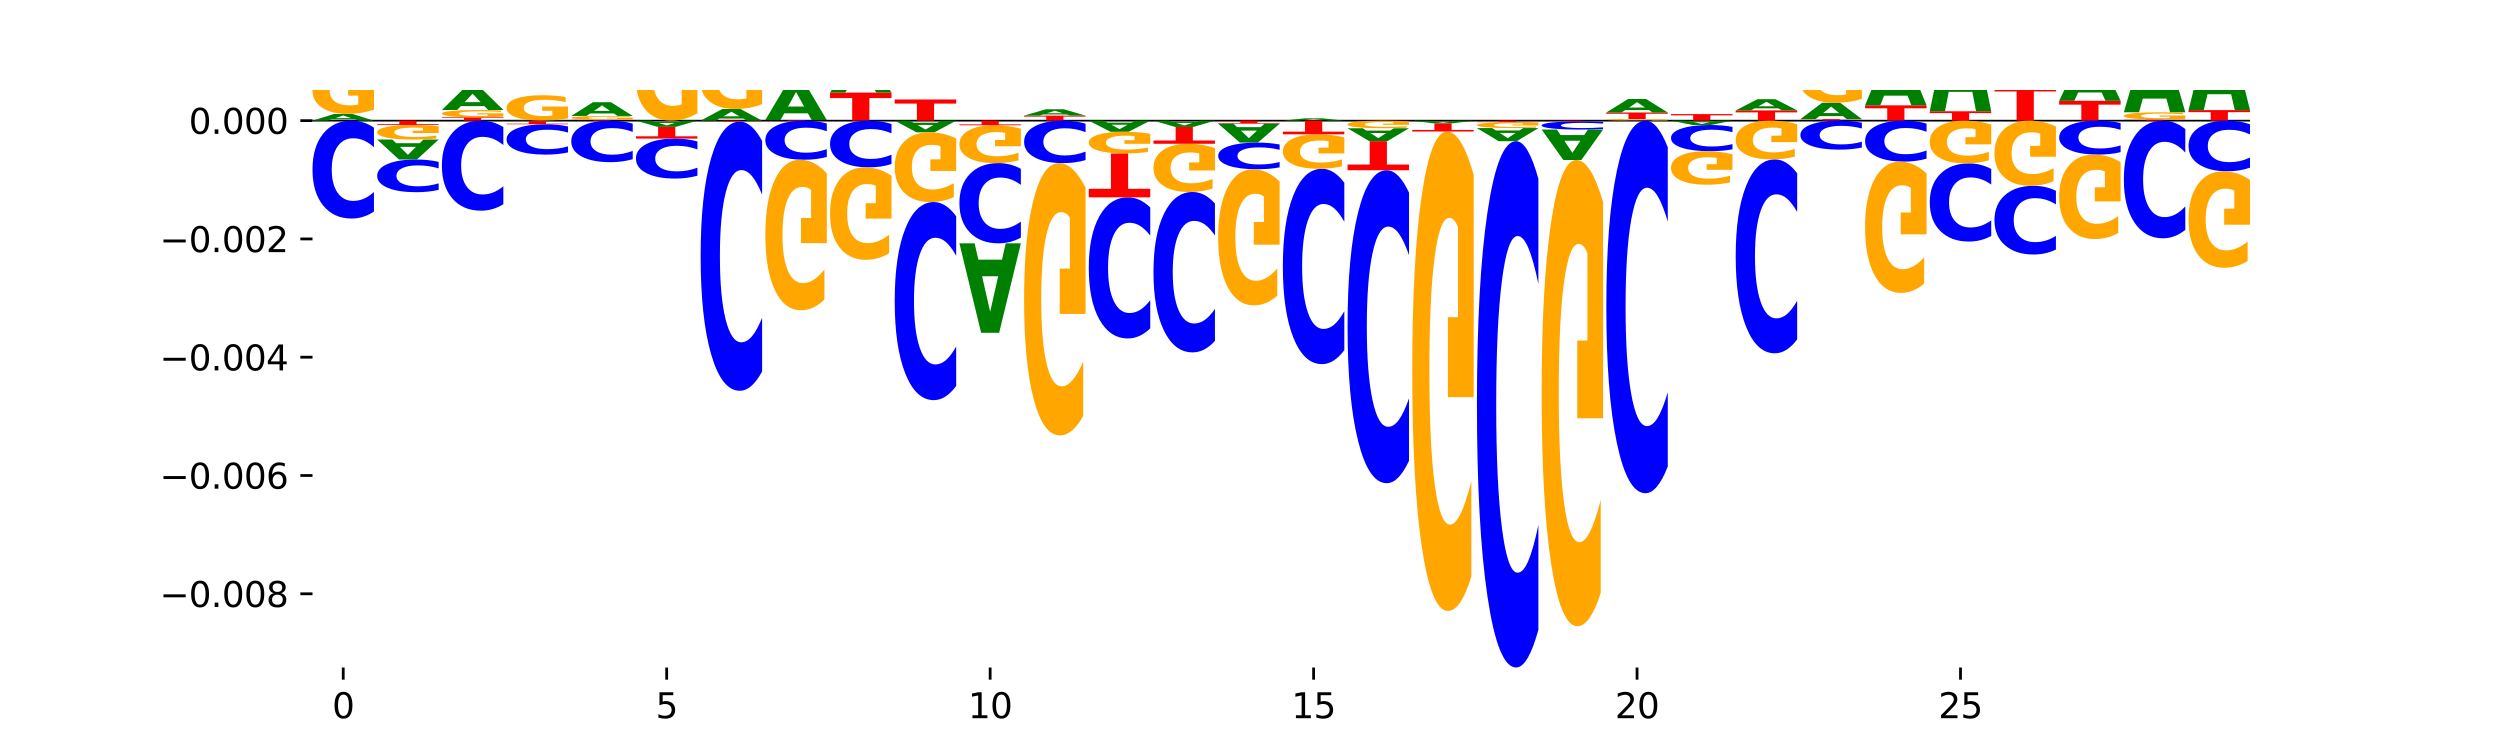 <?xml version="1.0" encoding="utf-8" standalone="no"?>
<!DOCTYPE svg PUBLIC "-//W3C//DTD SVG 1.1//EN"
  "http://www.w3.org/Graphics/SVG/1.1/DTD/svg11.dtd">
<svg xmlns:xlink="http://www.w3.org/1999/xlink" width="720pt" height="216pt" viewBox="0 0 720 216" xmlns="http://www.w3.org/2000/svg" version="1.1">
 <defs>
  <style type="text/css">*{stroke-linejoin: round; stroke-linecap: butt}</style>
 </defs>
 <g id="figure_1">
  <g id="patch_1">
   <path d="M 0 216 
L 720 216 
L 720 0 
L 0 0 
z
" style="fill: #ffffff"/>
  </g>
  <g id="axes_1">
   <g id="patch_2">
    <path d="M 90 192.24 
L 648 192.24 
L 648 25.92 
L 90 25.92 
z
" style="fill: #ffffff"/>
   </g>
   <g id="line2d_1">
    <path d="M 90 34.743 
L 648 34.743 
" clip-path="url(#p125c51a1d3)" style="fill: none; stroke: #000000; stroke-width: 0.5; stroke-linecap: square"/>
   </g>
   <g id="patch_3">
    <path d="M 102.26 34.39 
L 95.454 34.39 
L 94.379 34.743 
L 90 34.743 
L 96.253 32.805 
L 101.446 32.805 
L 107.699 34.743 
L 103.324 34.743 
L 102.26 34.39 
z
M 96.539 34.03 
L 101.164 34.03 
L 98.855 33.259 
L 96.539 34.03 
z
" clip-path="url(#p125c51a1d3)" style="fill: #008000"/>
   </g>
   <g id="patch_4">
    <path d="M 107.699 31.574 
Q 105.914 32.189 103.995 32.498 
Q 102.075 32.805 100.028 32.805 
Q 95.403 32.805 92.701 30.973 
Q 90 29.14 90 26.007 
Q 90 22.837 92.749 21.019 
Q 95.502 19.201 100.29 19.201 
Q 102.134 19.201 103.824 19.448 
Q 105.518 19.692 107.017 20.176 
L 107.017 22.888 
Q 105.47 22.267 103.939 21.96 
Q 102.408 21.651 100.869 21.651 
Q 98.021 21.651 96.478 22.781 
Q 94.935 23.908 94.935 26.007 
Q 94.935 28.086 96.422 29.222 
Q 97.91 30.354 100.647 30.354 
Q 101.392 30.354 102.031 30.29 
Q 102.67 30.222 103.177 30.082 
L 103.177 27.536 
L 100.262 27.536 
L 100.262 25.268 
L 107.699 25.268 
L 107.699 31.574 
z
" clip-path="url(#p125c51a1d3)" style="fill: #ffa600"/>
   </g>
   <g id="patch_5">
    <path d="M 90 -1.771 
L 107.699 -1.771 
L 107.699 2.319 
L 101.332 2.319 
L 101.332 19.201 
L 96.38 19.201 
L 96.38 2.319 
L 90 2.319 
L 90 -1.771 
z
" clip-path="url(#p125c51a1d3)" style="fill: #ff0000"/>
   </g>
   <g id="patch_6">
    <path d="M 127.262 33.777 
L 144.962 33.777 
L 144.962 33.966 
L 138.594 33.966 
L 138.594 34.743 
L 133.642 34.743 
L 133.642 33.966 
L 127.262 33.966 
L 127.262 33.777 
z
" clip-path="url(#p125c51a1d3)" style="fill: #ff0000"/>
   </g>
   <g id="patch_7">
    <path d="M 144.962 33.587 
Q 143.177 33.682 141.257 33.73 
Q 139.337 33.777 137.29 33.777 
Q 132.665 33.777 129.963 33.494 
Q 127.262 33.211 127.262 32.726 
Q 127.262 32.236 130.011 31.954 
Q 132.764 31.673 137.552 31.673 
Q 139.396 31.673 141.086 31.711 
Q 142.78 31.749 144.279 31.824 
L 144.279 32.243 
Q 142.732 32.147 141.201 32.1 
Q 139.67 32.052 138.131 32.052 
Q 135.283 32.052 133.74 32.227 
Q 132.197 32.401 132.197 32.726 
Q 132.197 33.048 133.684 33.223 
Q 135.172 33.398 137.909 33.398 
Q 138.655 33.398 139.293 33.388 
Q 139.932 33.378 140.44 33.356 
L 140.44 32.962 
L 137.524 32.962 
L 137.524 32.612 
L 144.962 32.612 
L 144.962 33.587 
z
" clip-path="url(#p125c51a1d3)" style="fill: #ffa600"/>
   </g>
   <g id="patch_8">
    <path d="M 139.523 30.557 
L 132.716 30.557 
L 131.641 31.673 
L 127.262 31.673 
L 133.515 25.546 
L 138.708 25.546 
L 144.962 31.673 
L 140.586 31.673 
L 139.523 30.557 
z
M 133.801 29.42 
L 138.426 29.42 
L 136.117 26.983 
L 133.801 29.42 
z
" clip-path="url(#p125c51a1d3)" style="fill: #008000"/>
   </g>
   <g id="patch_9">
    <path d="M 163.593 34.081 
Q 161.808 34.412 159.888 34.578 
Q 157.968 34.743 155.921 34.743 
Q 151.296 34.743 148.594 33.757 
Q 145.893 32.771 145.893 31.086 
Q 145.893 29.38 148.642 28.402 
Q 151.395 27.424 156.183 27.424 
Q 158.027 27.424 159.717 27.557 
Q 161.411 27.689 162.91 27.949 
L 162.91 29.408 
Q 161.363 29.073 159.832 28.909 
Q 158.301 28.742 156.762 28.742 
Q 153.914 28.742 152.371 29.35 
Q 150.828 29.956 150.828 31.086 
Q 150.828 32.204 152.315 32.815 
Q 153.803 33.425 156.54 33.425 
Q 157.286 33.425 157.924 33.39 
Q 158.563 33.353 159.071 33.278 
L 159.071 31.908 
L 156.155 31.908 
L 156.155 30.688 
L 163.593 30.688 
L 163.593 34.081 
z
" clip-path="url(#p125c51a1d3)" style="fill: #ffa600"/>
   </g>
   <g id="patch_10">
    <path d="M 164.524 34.502 
L 182.224 34.502 
L 182.224 34.549 
L 175.856 34.549 
L 175.856 34.743 
L 170.904 34.743 
L 170.904 34.549 
L 164.524 34.549 
L 164.524 34.502 
z
" clip-path="url(#p125c51a1d3)" style="fill: #ff0000"/>
   </g>
   <g id="patch_11">
    <path d="M 182.224 34.402 
Q 180.439 34.452 178.519 34.477 
Q 176.599 34.502 174.552 34.502 
Q 169.927 34.502 167.226 34.352 
Q 164.524 34.203 164.524 33.946 
Q 164.524 33.687 167.273 33.538 
Q 170.026 33.39 174.814 33.39 
Q 176.658 33.39 178.348 33.41 
Q 180.042 33.43 181.541 33.469 
L 181.541 33.691 
Q 179.994 33.64 178.463 33.615 
Q 176.932 33.59 175.393 33.59 
Q 172.545 33.59 171.002 33.682 
Q 169.459 33.775 169.459 33.946 
Q 169.459 34.116 170.946 34.209 
Q 172.434 34.302 175.171 34.302 
Q 175.917 34.302 176.555 34.297 
Q 177.194 34.291 177.702 34.28 
L 177.702 34.071 
L 174.786 34.071 
L 174.786 33.886 
L 182.224 33.886 
L 182.224 34.402 
z
" clip-path="url(#p125c51a1d3)" style="fill: #ffa600"/>
   </g>
   <g id="patch_12">
    <path d="M 176.785 32.67 
L 169.978 32.67 
L 168.903 33.39 
L 164.524 33.39 
L 170.777 29.442 
L 175.97 29.442 
L 182.224 33.39 
L 177.849 33.39 
L 176.785 32.67 
z
M 171.063 31.938 
L 175.688 31.938 
L 173.379 30.367 
L 171.063 31.938 
z
" clip-path="url(#p125c51a1d3)" style="fill: #008000"/>
   </g>
   <g id="patch_13">
    <path d="M 200.855 32.603 
Q 199.07 33.673 197.15 34.21 
Q 195.23 34.743 193.183 34.743 
Q 188.558 34.743 185.857 31.558 
Q 183.155 28.373 183.155 22.927 
Q 183.155 17.417 185.904 14.256 
Q 188.657 11.096 193.445 11.096 
Q 195.289 11.096 196.979 11.526 
Q 198.673 11.951 200.172 12.791 
L 200.172 17.505 
Q 198.625 16.425 197.094 15.893 
Q 195.563 15.355 194.024 15.355 
Q 191.176 15.355 189.633 17.319 
Q 188.09 19.278 188.09 22.927 
Q 188.09 26.541 189.577 28.515 
Q 191.065 30.483 193.802 30.483 
Q 194.548 30.483 195.186 30.371 
Q 195.825 30.254 196.333 30.01 
L 196.333 25.584 
L 193.417 25.584 
L 193.417 21.642 
L 200.855 21.642 
L 200.855 32.603 
z
" clip-path="url(#p125c51a1d3)" style="fill: #ffa600"/>
   </g>
   <g id="patch_14">
    <path d="M 214.047 34.131 
L 207.24 34.131 
L 206.165 34.743 
L 201.786 34.743 
L 208.04 31.386 
L 213.233 31.386 
L 219.486 34.743 
L 215.111 34.743 
L 214.047 34.131 
z
M 208.325 33.508 
L 212.95 33.508 
L 210.641 32.173 
L 208.325 33.508 
z
" clip-path="url(#p125c51a1d3)" style="fill: #008000"/>
   </g>
   <g id="patch_15">
    <path d="M 219.486 29.994 
Q 217.701 30.69 215.781 31.04 
Q 213.861 31.386 211.814 31.386 
Q 207.189 31.386 204.488 29.314 
Q 201.786 27.243 201.786 23.7 
Q 201.786 20.116 204.535 18.06 
Q 207.288 16.004 212.076 16.004 
Q 213.921 16.004 215.61 16.283 
Q 217.304 16.56 218.804 17.106 
L 218.804 20.173 
Q 217.257 19.471 215.725 19.124 
Q 214.194 18.775 212.655 18.775 
Q 209.807 18.775 208.264 20.052 
Q 206.721 21.326 206.721 23.7 
Q 206.721 26.051 208.208 27.335 
Q 209.696 28.615 212.433 28.615 
Q 213.179 28.615 213.817 28.542 
Q 214.456 28.466 214.964 28.307 
L 214.964 25.428 
L 212.048 25.428 
L 212.048 22.864 
L 219.486 22.864 
L 219.486 29.994 
z
" clip-path="url(#p125c51a1d3)" style="fill: #ffa600"/>
   </g>
   <g id="patch_16">
    <path d="M 220.417 34.563 
L 238.117 34.563 
L 238.117 34.598 
L 231.749 34.598 
L 231.749 34.743 
L 226.797 34.743 
L 226.797 34.598 
L 220.417 34.598 
L 220.417 34.563 
z
" clip-path="url(#p125c51a1d3)" style="fill: #ff0000"/>
   </g>
   <g id="patch_17">
    <path d="M 232.678 32.642 
L 225.871 32.642 
L 224.796 34.563 
L 220.417 34.563 
L 226.671 24.019 
L 231.864 24.019 
L 238.117 34.563 
L 233.742 34.563 
L 232.678 32.642 
z
M 226.957 30.685 
L 231.581 30.685 
L 229.273 26.491 
L 226.957 30.685 
z
" clip-path="url(#p125c51a1d3)" style="fill: #008000"/>
   </g>
   <g id="patch_18">
    <path d="M 239.048 26.672 
L 256.748 26.672 
L 256.748 28.246 
L 250.38 28.246 
L 250.38 34.743 
L 245.428 34.743 
L 245.428 28.246 
L 239.048 28.246 
L 239.048 26.672 
z
" clip-path="url(#p125c51a1d3)" style="fill: #ff0000"/>
   </g>
   <g id="patch_19">
    <path d="M 251.309 24.84 
L 244.502 24.84 
L 243.427 26.672 
L 239.048 26.672 
L 245.302 16.618 
L 250.495 16.618 
L 256.748 26.672 
L 252.373 26.672 
L 251.309 24.84 
z
M 245.588 22.974 
L 250.212 22.974 
L 247.904 18.975 
L 245.588 22.974 
z
" clip-path="url(#p125c51a1d3)" style="fill: #008000"/>
   </g>
   <g id="patch_20">
    <path d="M 257.679 28.65 
L 275.379 28.65 
L 275.379 29.838 
L 269.011 29.838 
L 269.011 34.743 
L 264.06 34.743 
L 264.06 29.838 
L 257.679 29.838 
L 257.679 28.65 
z
" clip-path="url(#p125c51a1d3)" style="fill: #ff0000"/>
   </g>
   <g id="patch_21">
    <path d="M 294.942 33.301 
L 312.641 33.301 
L 312.641 33.582 
L 306.273 33.582 
L 306.273 34.743 
L 301.322 34.743 
L 301.322 33.582 
L 294.942 33.582 
L 294.942 33.301 
z
" clip-path="url(#p125c51a1d3)" style="fill: #ff0000"/>
   </g>
   <g id="patch_22">
    <path d="M 307.202 32.967 
L 300.395 32.967 
L 299.32 33.301 
L 294.942 33.301 
L 301.195 31.469 
L 306.388 31.469 
L 312.641 33.301 
L 308.266 33.301 
L 307.202 32.967 
z
M 301.481 32.627 
L 306.106 32.627 
L 303.797 31.899 
L 301.481 32.627 
z
" clip-path="url(#p125c51a1d3)" style="fill: #008000"/>
   </g>
   <g id="patch_23">
    <path d="M 381.726 34.623 
L 374.919 34.623 
L 373.845 34.743 
L 369.466 34.743 
L 375.719 34.084 
L 380.912 34.084 
L 387.165 34.743 
L 382.79 34.743 
L 381.726 34.623 
z
M 376.005 34.5 
L 380.63 34.5 
L 378.321 34.238 
L 376.005 34.5 
z
" clip-path="url(#p125c51a1d3)" style="fill: #008000"/>
   </g>
   <g id="patch_24">
    <path d="M 480.321 34.701 
Q 478.536 34.722 476.616 34.732 
Q 474.696 34.743 472.649 34.743 
Q 468.024 34.743 465.322 34.68 
Q 462.621 34.617 462.621 34.51 
Q 462.621 34.401 465.37 34.338 
Q 468.123 34.276 472.911 34.276 
Q 474.755 34.276 476.445 34.284 
Q 478.139 34.293 479.638 34.309 
L 479.638 34.403 
Q 478.091 34.381 476.56 34.371 
Q 475.029 34.36 473.49 34.36 
Q 470.642 34.36 469.099 34.399 
Q 467.556 34.438 467.556 34.51 
Q 467.556 34.581 469.043 34.62 
Q 470.531 34.659 473.268 34.659 
Q 474.013 34.659 474.652 34.657 
Q 475.291 34.654 475.798 34.649 
L 475.798 34.562 
L 472.883 34.562 
L 472.883 34.484 
L 480.321 34.484 
L 480.321 34.701 
z
" clip-path="url(#p125c51a1d3)" style="fill: #ffa600"/>
   </g>
   <g id="patch_25">
    <path d="M 462.621 32.4 
L 480.321 32.4 
L 480.321 32.766 
L 473.953 32.766 
L 473.953 34.276 
L 469.001 34.276 
L 469.001 32.766 
L 462.621 32.766 
L 462.621 32.4 
z
" clip-path="url(#p125c51a1d3)" style="fill: #ff0000"/>
   </g>
   <g id="patch_26">
    <path d="M 474.881 31.692 
L 468.075 31.692 
L 467 32.4 
L 462.621 32.4 
L 468.874 28.515 
L 474.067 28.515 
L 480.321 32.4 
L 475.945 32.4 
L 474.881 31.692 
z
M 469.16 30.971 
L 473.785 30.971 
L 471.476 29.426 
L 469.16 30.971 
z
" clip-path="url(#p125c51a1d3)" style="fill: #008000"/>
   </g>
   <g id="patch_27">
    <path d="M 481.252 32.86 
L 498.952 32.86 
L 498.952 33.227 
L 492.584 33.227 
L 492.584 34.743 
L 487.632 34.743 
L 487.632 33.227 
L 481.252 33.227 
L 481.252 32.86 
z
" clip-path="url(#p125c51a1d3)" style="fill: #ff0000"/>
   </g>
   <g id="patch_28">
    <path d="M 499.883 31.792 
L 517.583 31.792 
L 517.583 32.368 
L 511.215 32.368 
L 511.215 34.743 
L 506.263 34.743 
L 506.263 32.368 
L 499.883 32.368 
L 499.883 31.792 
z
" clip-path="url(#p125c51a1d3)" style="fill: #ff0000"/>
   </g>
   <g id="patch_29">
    <path d="M 512.144 31.205 
L 505.337 31.205 
L 504.262 31.792 
L 499.883 31.792 
L 506.136 28.568 
L 511.329 28.568 
L 517.583 31.792 
L 513.208 31.792 
L 512.144 31.205 
z
M 506.422 30.606 
L 511.047 30.606 
L 508.738 29.324 
L 506.422 30.606 
z
" clip-path="url(#p125c51a1d3)" style="fill: #008000"/>
   </g>
   <g id="patch_30">
    <path d="M 518.514 34.299 
L 536.214 34.299 
L 536.214 34.386 
L 529.846 34.386 
L 529.846 34.743 
L 524.894 34.743 
L 524.894 34.386 
L 518.514 34.386 
L 518.514 34.299 
z
" clip-path="url(#p125c51a1d3)" style="fill: #ff0000"/>
   </g>
   <g id="patch_31">
    <path d="M 530.775 33.442 
L 523.968 33.442 
L 522.893 34.299 
L 518.514 34.299 
L 524.767 29.593 
L 529.96 29.593 
L 536.214 34.299 
L 531.839 34.299 
L 530.775 33.442 
z
M 525.053 32.568 
L 529.678 32.568 
L 527.369 30.697 
L 525.053 32.568 
z
" clip-path="url(#p125c51a1d3)" style="fill: #008000"/>
   </g>
   <g id="patch_32">
    <path d="M 536.214 28.505 
Q 534.429 29.049 532.509 29.322 
Q 530.589 29.593 528.542 29.593 
Q 523.917 29.593 521.216 27.973 
Q 518.514 26.353 518.514 23.583 
Q 518.514 20.781 521.263 19.173 
Q 524.016 17.566 528.804 17.566 
Q 530.648 17.566 532.338 17.785 
Q 534.032 18.001 535.531 18.428 
L 535.531 20.826 
Q 533.984 20.277 532.453 20.006 
Q 530.922 19.732 529.383 19.732 
Q 526.535 19.732 524.992 20.731 
Q 523.449 21.727 523.449 23.583 
Q 523.449 25.422 524.936 26.426 
Q 526.424 27.427 529.161 27.427 
Q 529.907 27.427 530.545 27.37 
Q 531.184 27.31 531.692 27.186 
L 531.692 24.935 
L 528.776 24.935 
L 528.776 22.93 
L 536.214 22.93 
L 536.214 28.505 
z
" clip-path="url(#p125c51a1d3)" style="fill: #ffa600"/>
   </g>
   <g id="patch_33">
    <path d="M 537.145 30.337 
L 554.845 30.337 
L 554.845 31.196 
L 548.477 31.196 
L 548.477 34.743 
L 543.525 34.743 
L 543.525 31.196 
L 537.145 31.196 
L 537.145 30.337 
z
" clip-path="url(#p125c51a1d3)" style="fill: #ff0000"/>
   </g>
   <g id="patch_34">
    <path d="M 549.406 27.561 
L 542.599 27.561 
L 541.524 30.337 
L 537.145 30.337 
L 543.399 15.099 
L 548.591 15.099 
L 554.845 30.337 
L 550.47 30.337 
L 549.406 27.561 
z
M 543.684 24.733 
L 548.309 24.733 
L 546 18.672 
L 543.684 24.733 
z
" clip-path="url(#p125c51a1d3)" style="fill: #008000"/>
   </g>
   <g id="patch_35">
    <path d="M 555.776 32.047 
L 573.476 32.047 
L 573.476 32.573 
L 567.108 32.573 
L 567.108 34.743 
L 562.156 34.743 
L 562.156 32.573 
L 555.776 32.573 
L 555.776 32.047 
z
" clip-path="url(#p125c51a1d3)" style="fill: #ff0000"/>
   </g>
   <g id="patch_36">
    <path d="M 568.037 26.455 
L 561.23 26.455 
L 560.155 32.047 
L 555.776 32.047 
L 562.03 1.348 
L 567.223 1.348 
L 573.476 32.047 
L 569.101 32.047 
L 568.037 26.455 
z
M 562.315 20.757 
L 566.94 20.757 
L 564.631 8.546 
L 562.315 20.757 
z
" clip-path="url(#p125c51a1d3)" style="fill: #008000"/>
   </g>
   <g id="patch_37">
    <path d="M 574.407 24.299 
L 592.107 24.299 
L 592.107 26.336 
L 585.739 26.336 
L 585.739 34.743 
L 580.787 34.743 
L 580.787 26.336 
L 574.407 26.336 
L 574.407 24.299 
z
" clip-path="url(#p125c51a1d3)" style="fill: #ff0000"/>
   </g>
   <g id="patch_38">
    <path d="M 586.668 22.323 
L 579.861 22.323 
L 578.786 24.299 
L 574.407 24.299 
L 580.661 13.449 
L 585.854 13.449 
L 592.107 24.299 
L 587.732 24.299 
L 586.668 22.323 
z
M 580.946 20.309 
L 585.571 20.309 
L 583.263 15.993 
L 580.946 20.309 
z
" clip-path="url(#p125c51a1d3)" style="fill: #008000"/>
   </g>
   <g id="patch_39">
    <path d="M 593.038 29.024 
L 610.738 29.024 
L 610.738 30.139 
L 604.37 30.139 
L 604.37 34.743 
L 599.418 34.743 
L 599.418 30.139 
L 593.038 30.139 
L 593.038 29.024 
z
" clip-path="url(#p125c51a1d3)" style="fill: #ff0000"/>
   </g>
   <g id="patch_40">
    <path d="M 605.299 26.639 
L 598.492 26.639 
L 597.417 29.024 
L 593.038 29.024 
L 599.292 15.931 
L 604.485 15.931 
L 610.738 29.024 
L 606.363 29.024 
L 605.299 26.639 
z
M 599.578 24.209 
L 604.202 24.209 
L 601.894 19 
L 599.578 24.209 
z
" clip-path="url(#p125c51a1d3)" style="fill: #008000"/>
   </g>
   <g id="patch_41">
    <path d="M 611.669 34.408 
L 629.369 34.408 
L 629.369 34.473 
L 623.001 34.473 
L 623.001 34.743 
L 618.05 34.743 
L 618.05 34.473 
L 611.669 34.473 
L 611.669 34.408 
z
" clip-path="url(#p125c51a1d3)" style="fill: #ff0000"/>
   </g>
   <g id="patch_42">
    <path d="M 629.369 34.221 
Q 627.584 34.314 625.664 34.361 
Q 623.744 34.408 621.697 34.408 
Q 617.072 34.408 614.371 34.129 
Q 611.669 33.851 611.669 33.374 
Q 611.669 32.892 614.418 32.616 
Q 617.171 32.339 621.959 32.339 
Q 623.804 32.339 625.493 32.377 
Q 627.187 32.414 628.687 32.487 
L 628.687 32.9 
Q 627.14 32.805 625.608 32.759 
Q 624.077 32.712 622.538 32.712 
Q 619.69 32.712 618.147 32.884 
Q 616.604 33.055 616.604 33.374 
Q 616.604 33.69 618.092 33.863 
Q 619.579 34.035 622.316 34.035 
Q 623.062 34.035 623.701 34.025 
Q 624.339 34.015 624.847 33.994 
L 624.847 33.607 
L 621.931 33.607 
L 621.931 33.262 
L 629.369 33.262 
L 629.369 34.221 
z
" clip-path="url(#p125c51a1d3)" style="fill: #ffa600"/>
   </g>
   <g id="patch_43">
    <path d="M 623.93 28.403 
L 617.123 28.403 
L 616.048 32.339 
L 611.669 32.339 
L 617.923 10.735 
L 623.116 10.735 
L 629.369 32.339 
L 624.994 32.339 
L 623.93 28.403 
z
M 618.209 24.394 
L 622.833 24.394 
L 620.525 15.8 
L 618.209 24.394 
z
" clip-path="url(#p125c51a1d3)" style="fill: #008000"/>
   </g>
   <g id="patch_44">
    <path d="M 630.301 31.709 
L 648 31.709 
L 648 32.301 
L 641.632 32.301 
L 641.632 34.743 
L 636.681 34.743 
L 636.681 32.301 
L 630.301 32.301 
L 630.301 31.709 
z
" clip-path="url(#p125c51a1d3)" style="fill: #ff0000"/>
   </g>
   <g id="patch_45">
    <path d="M 642.561 27.125 
L 635.754 27.125 
L 634.679 31.709 
L 630.301 31.709 
L 636.554 6.545 
L 641.747 6.545 
L 648 31.709 
L 643.625 31.709 
L 642.561 27.125 
z
M 636.84 22.455 
L 641.464 22.455 
L 639.156 12.445 
L 636.84 22.455 
z
" clip-path="url(#p125c51a1d3)" style="fill: #008000"/>
   </g>
   <g id="patch_46">
    <path d="M 107.699 36.764 
Q 106.219 35.762 104.618 35.255 
Q 103.017 34.743 101.273 34.743 
Q 96.074 34.743 93.037 38.541 
Q 90 42.338 90 48.833 
Q 90 55.351 93.037 59.143 
Q 96.074 62.941 101.273 62.941 
Q 103.017 62.941 104.618 62.429 
Q 106.219 61.922 107.699 60.92 
L 107.699 55.299 
Q 106.206 56.627 104.756 57.244 
Q 103.307 57.862 101.706 57.862 
Q 98.834 57.862 97.189 55.456 
Q 95.548 53.056 95.548 48.833 
Q 95.548 44.628 97.189 42.222 
Q 98.834 39.822 101.706 39.822 
Q 103.307 39.822 104.756 40.44 
Q 106.206 41.063 107.699 42.391 
L 107.699 36.764 
z
" clip-path="url(#p125c51a1d3)" style="fill: #0000ff"/>
   </g>
   <g id="patch_47">
    <path d="M 120.892 41.237 
L 114.085 41.237 
L 113.01 40.189 
L 108.631 40.189 
L 114.884 45.942 
L 120.077 45.942 
L 126.331 40.189 
L 121.955 40.189 
L 120.892 41.237 
z
M 115.17 42.305 
L 119.795 42.305 
L 117.486 44.593 
L 115.17 42.305 
z
" clip-path="url(#p125c51a1d3)" style="fill: #008000"/>
   </g>
   <g id="patch_48">
    <path d="M 126.331 46.617 
Q 124.85 46.282 123.249 46.113 
Q 121.648 45.942 119.905 45.942 
Q 114.705 45.942 111.668 47.21 
Q 108.631 48.478 108.631 50.646 
Q 108.631 52.823 111.668 54.089 
Q 114.705 55.357 119.905 55.357 
Q 121.648 55.357 123.249 55.186 
Q 124.85 55.017 126.331 54.682 
L 126.331 52.805 
Q 124.837 53.249 123.387 53.455 
Q 121.938 53.661 120.337 53.661 
Q 117.465 53.661 115.82 52.858 
Q 114.179 52.057 114.179 50.646 
Q 114.179 49.242 115.82 48.439 
Q 117.465 47.638 120.337 47.638 
Q 121.938 47.638 123.387 47.844 
Q 124.837 48.052 126.331 48.495 
L 126.331 46.617 
z
" clip-path="url(#p125c51a1d3)" style="fill: #0000ff"/>
   </g>
   <g id="patch_49">
    <path d="M 126.331 36.381 
Q 124.546 36.192 122.626 36.096 
Q 120.706 36.002 118.659 36.002 
Q 114.034 36.002 111.332 36.566 
Q 108.631 37.13 108.631 38.094 
Q 108.631 39.07 111.38 39.629 
Q 114.133 40.189 118.921 40.189 
Q 120.765 40.189 122.455 40.113 
Q 124.149 40.038 125.648 39.889 
L 125.648 39.054 
Q 124.101 39.245 122.57 39.34 
Q 121.039 39.435 119.5 39.435 
Q 116.652 39.435 115.109 39.087 
Q 113.566 38.74 113.566 38.094 
Q 113.566 37.454 115.053 37.105 
Q 116.541 36.756 119.278 36.756 
Q 120.023 36.756 120.662 36.776 
Q 121.301 36.797 121.808 36.84 
L 121.808 37.624 
L 118.893 37.624 
L 118.893 38.322 
L 126.331 38.322 
L 126.331 36.381 
z
" clip-path="url(#p125c51a1d3)" style="fill: #ffa600"/>
   </g>
   <g id="patch_50">
    <path d="M 108.631 36.002 
L 126.331 36.002 
L 126.331 35.757 
L 119.963 35.757 
L 119.963 34.743 
L 115.011 34.743 
L 115.011 35.757 
L 108.631 35.757 
L 108.631 36.002 
z
" clip-path="url(#p125c51a1d3)" style="fill: #ff0000"/>
   </g>
   <g id="patch_51">
    <path d="M 144.962 36.602 
Q 143.481 35.68 141.88 35.214 
Q 140.279 34.743 138.536 34.743 
Q 133.336 34.743 130.299 38.236 
Q 127.262 41.729 127.262 47.702 
Q 127.262 53.697 130.299 57.185 
Q 133.336 60.678 138.536 60.678 
Q 140.279 60.678 141.88 60.206 
Q 143.481 59.74 144.962 58.819 
L 144.962 53.649 
Q 143.468 54.87 142.018 55.438 
Q 140.569 56.006 138.968 56.006 
Q 136.096 56.006 134.451 53.794 
Q 132.81 51.586 132.81 47.702 
Q 132.81 43.834 134.451 41.622 
Q 136.096 39.414 138.968 39.414 
Q 140.569 39.414 142.018 39.982 
Q 143.468 40.556 144.962 41.777 
L 144.962 36.602 
z
" clip-path="url(#p125c51a1d3)" style="fill: #0000ff"/>
   </g>
   <g id="patch_52">
    <path d="M 158.154 34.768 
L 151.347 34.768 
L 150.272 34.743 
L 145.893 34.743 
L 152.146 34.883 
L 157.339 34.883 
L 163.593 34.743 
L 159.218 34.743 
L 158.154 34.768 
z
M 152.432 34.795 
L 157.057 34.795 
L 154.748 34.851 
L 152.432 34.795 
z
" clip-path="url(#p125c51a1d3)" style="fill: #008000"/>
   </g>
   <g id="patch_53">
    <path d="M 163.593 36.415 
Q 162.112 36.104 160.511 35.947 
Q 158.91 35.788 157.167 35.788 
Q 151.967 35.788 148.93 36.966 
Q 145.893 38.143 145.893 40.156 
Q 145.893 42.176 148.93 43.352 
Q 151.967 44.529 157.167 44.529 
Q 158.91 44.529 160.511 44.37 
Q 162.112 44.213 163.593 43.902 
L 163.593 42.16 
Q 162.099 42.572 160.649 42.763 
Q 159.2 42.955 157.599 42.955 
Q 154.727 42.955 153.082 42.209 
Q 151.441 41.465 151.441 40.156 
Q 151.441 38.852 153.082 38.107 
Q 154.727 37.363 157.599 37.363 
Q 159.2 37.363 160.649 37.554 
Q 162.099 37.747 163.593 38.159 
L 163.593 36.415 
z
" clip-path="url(#p125c51a1d3)" style="fill: #0000ff"/>
   </g>
   <g id="patch_54">
    <path d="M 145.893 35.788 
L 163.593 35.788 
L 163.593 35.612 
L 157.225 35.612 
L 157.225 34.883 
L 152.273 34.883 
L 152.273 35.612 
L 145.893 35.612 
L 145.893 35.788 
z
" clip-path="url(#p125c51a1d3)" style="fill: #ff0000"/>
   </g>
   <g id="patch_55">
    <path d="M 182.224 35.6 
Q 180.743 35.175 179.142 34.96 
Q 177.541 34.743 175.798 34.743 
Q 170.598 34.743 167.561 36.354 
Q 164.524 37.966 164.524 40.721 
Q 164.524 43.487 167.561 45.096 
Q 170.598 46.707 175.798 46.707 
Q 177.541 46.707 179.142 46.49 
Q 180.743 46.275 182.224 45.85 
L 182.224 43.465 
Q 180.73 44.028 179.28 44.29 
Q 177.831 44.552 176.23 44.552 
Q 173.358 44.552 171.713 43.531 
Q 170.072 42.513 170.072 40.721 
Q 170.072 38.937 171.713 37.916 
Q 173.358 36.898 176.23 36.898 
Q 177.831 36.898 179.28 37.16 
Q 180.73 37.424 182.224 37.988 
L 182.224 35.6 
z
" clip-path="url(#p125c51a1d3)" style="fill: #0000ff"/>
   </g>
   <g id="patch_56">
    <path d="M 195.416 35.071 
L 188.609 35.071 
L 187.534 34.743 
L 183.155 34.743 
L 189.409 36.543 
L 194.601 36.543 
L 200.855 34.743 
L 196.48 34.743 
L 195.416 35.071 
z
M 189.694 35.405 
L 194.319 35.405 
L 192.01 36.121 
L 189.694 35.405 
z
" clip-path="url(#p125c51a1d3)" style="fill: #008000"/>
   </g>
   <g id="patch_57">
    <path d="M 200.855 40.738 
Q 199.374 40.329 197.773 40.122 
Q 196.172 39.913 194.429 39.913 
Q 189.229 39.913 186.192 41.464 
Q 183.155 43.015 183.155 45.667 
Q 183.155 48.329 186.192 49.877 
Q 189.229 51.428 194.429 51.428 
Q 196.172 51.428 197.773 51.219 
Q 199.374 51.012 200.855 50.603 
L 200.855 48.307 
Q 199.361 48.85 197.912 49.102 
Q 196.462 49.354 194.861 49.354 
Q 191.989 49.354 190.344 48.372 
Q 188.703 47.392 188.703 45.667 
Q 188.703 43.95 190.344 42.967 
Q 191.989 41.987 194.861 41.987 
Q 196.462 41.987 197.912 42.239 
Q 199.361 42.494 200.855 43.036 
L 200.855 40.738 
z
" clip-path="url(#p125c51a1d3)" style="fill: #0000ff"/>
   </g>
   <g id="patch_58">
    <path d="M 183.155 39.913 
L 200.855 39.913 
L 200.855 39.256 
L 194.487 39.256 
L 194.487 36.543 
L 189.535 36.543 
L 189.535 39.256 
L 183.155 39.256 
L 183.155 39.913 
z
" clip-path="url(#p125c51a1d3)" style="fill: #ff0000"/>
   </g>
   <g id="patch_59">
    <path d="M 219.486 40.585 
Q 218.005 37.83 216.404 36.437 
Q 214.803 35.028 213.06 35.028 
Q 207.86 35.028 204.823 45.468 
Q 201.786 55.908 201.786 73.761 
Q 201.786 91.679 204.823 102.103 
Q 207.86 112.543 213.06 112.543 
Q 214.803 112.543 216.404 111.133 
Q 218.005 109.74 219.486 106.986 
L 219.486 91.535 
Q 217.992 95.185 216.543 96.883 
Q 215.093 98.58 213.492 98.58 
Q 210.62 98.58 208.975 91.967 
Q 207.334 85.37 207.334 73.761 
Q 207.334 62.201 208.975 55.588 
Q 210.62 48.991 213.492 48.991 
Q 215.093 48.991 216.543 50.688 
Q 217.992 52.401 219.486 56.052 
L 219.486 40.585 
z
" clip-path="url(#p125c51a1d3)" style="fill: #0000ff"/>
   </g>
   <g id="patch_60">
    <path d="M 201.786 35.028 
L 219.486 35.028 
L 219.486 34.973 
L 213.118 34.973 
L 213.118 34.743 
L 208.166 34.743 
L 208.166 34.973 
L 201.786 34.973 
L 201.786 35.028 
z
" clip-path="url(#p125c51a1d3)" style="fill: #ff0000"/>
   </g>
   <g id="patch_61">
    <path d="M 238.117 35.55 
Q 236.636 35.15 235.035 34.948 
Q 233.434 34.743 231.691 34.743 
Q 226.491 34.743 223.454 36.26 
Q 220.417 37.777 220.417 40.372 
Q 220.417 42.976 223.454 44.491 
Q 226.491 46.008 231.691 46.008 
Q 233.434 46.008 235.035 45.803 
Q 236.636 45.601 238.117 45.2 
L 238.117 42.955 
Q 236.623 43.485 235.174 43.732 
Q 233.724 43.979 232.123 43.979 
Q 229.252 43.979 227.606 43.018 
Q 225.965 42.059 225.965 40.372 
Q 225.965 38.692 227.606 37.731 
Q 229.252 36.772 232.123 36.772 
Q 233.724 36.772 235.174 37.019 
Q 236.623 37.268 238.117 37.798 
L 238.117 35.55 
z
" clip-path="url(#p125c51a1d3)" style="fill: #0000ff"/>
   </g>
   <g id="patch_62">
    <path d="M 238.117 49.929 
Q 236.332 47.968 234.412 46.984 
Q 232.492 46.008 230.445 46.008 
Q 225.82 46.008 223.119 51.845 
Q 220.417 57.682 220.417 67.664 
Q 220.417 77.762 223.166 83.554 
Q 225.919 89.346 230.707 89.346 
Q 232.552 89.346 234.241 88.558 
Q 235.935 87.779 237.435 86.24 
L 237.435 77.601 
Q 235.888 79.579 234.356 80.555 
Q 232.825 81.54 231.286 81.54 
Q 228.438 81.54 226.895 77.941 
Q 225.352 74.351 225.352 67.664 
Q 225.352 61.039 226.839 57.422 
Q 228.327 53.814 231.064 53.814 
Q 231.81 53.814 232.448 54.02 
Q 233.087 54.235 233.595 54.683 
L 233.595 62.793 
L 230.679 62.793 
L 230.679 70.018 
L 238.117 70.018 
L 238.117 49.929 
z
" clip-path="url(#p125c51a1d3)" style="fill: #ffa600"/>
   </g>
   <g id="patch_63">
    <path d="M 256.748 35.708 
Q 255.267 35.229 253.666 34.988 
Q 252.066 34.743 250.322 34.743 
Q 245.122 34.743 242.085 36.556 
Q 239.048 38.369 239.048 41.469 
Q 239.048 44.581 242.085 46.391 
Q 245.122 48.204 250.322 48.204 
Q 252.066 48.204 253.666 47.959 
Q 255.267 47.717 256.748 47.239 
L 256.748 44.556 
Q 255.254 45.19 253.805 45.485 
Q 252.355 45.779 250.754 45.779 
Q 247.883 45.779 246.237 44.631 
Q 244.596 43.485 244.596 41.469 
Q 244.596 39.462 246.237 38.313 
Q 247.883 37.168 250.754 37.168 
Q 252.355 37.168 253.805 37.462 
Q 255.254 37.76 256.748 38.394 
L 256.748 35.708 
z
" clip-path="url(#p125c51a1d3)" style="fill: #0000ff"/>
   </g>
   <g id="patch_64">
    <path d="M 256.748 50.613 
Q 254.963 49.408 253.043 48.803 
Q 251.123 48.204 249.076 48.204 
Q 244.451 48.204 241.75 51.789 
Q 239.048 55.375 239.048 61.506 
Q 239.048 67.709 241.797 71.266 
Q 244.55 74.824 249.338 74.824 
Q 251.183 74.824 252.872 74.34 
Q 254.566 73.862 256.066 72.916 
L 256.066 67.61 
Q 254.519 68.825 252.987 69.424 
Q 251.456 70.029 249.917 70.029 
Q 247.069 70.029 245.526 67.819 
Q 243.983 65.613 243.983 61.506 
Q 243.983 57.437 245.471 55.215 
Q 246.958 52.999 249.695 52.999 
Q 250.441 52.999 251.079 53.125 
Q 251.718 53.257 252.226 53.532 
L 252.226 58.514 
L 249.31 58.514 
L 249.31 62.952 
L 256.748 62.952 
L 256.748 50.613 
z
" clip-path="url(#p125c51a1d3)" style="fill: #ffa600"/>
   </g>
   <g id="patch_65">
    <path d="M 269.94 35.355 
L 263.133 35.355 
L 262.058 34.743 
L 257.679 34.743 
L 263.933 38.104 
L 269.126 38.104 
L 275.379 34.743 
L 271.004 34.743 
L 269.94 35.355 
z
M 264.219 35.979 
L 268.843 35.979 
L 266.535 37.316 
L 264.219 35.979 
z
" clip-path="url(#p125c51a1d3)" style="fill: #008000"/>
   </g>
   <g id="patch_66">
    <path d="M 275.379 62.28 
Q 273.898 60.253 272.297 59.228 
Q 270.697 58.191 268.953 58.191 
Q 263.753 58.191 260.716 65.874 
Q 257.679 73.558 257.679 86.697 
Q 257.679 99.884 260.716 107.556 
Q 263.753 115.239 268.953 115.239 
Q 270.697 115.239 272.297 114.202 
Q 273.898 113.177 275.379 111.15 
L 275.379 99.778 
Q 273.885 102.465 272.436 103.714 
Q 270.986 104.963 269.385 104.963 
Q 266.514 104.963 264.868 100.096 
Q 263.227 95.241 263.227 86.697 
Q 263.227 78.189 264.868 73.322 
Q 266.514 68.467 269.385 68.467 
Q 270.986 68.467 272.436 69.716 
Q 273.885 70.977 275.379 73.664 
L 275.379 62.28 
z
" clip-path="url(#p125c51a1d3)" style="fill: #0000ff"/>
   </g>
   <g id="patch_67">
    <path d="M 275.379 39.922 
Q 273.594 39.013 271.674 38.556 
Q 269.754 38.104 267.707 38.104 
Q 263.082 38.104 260.381 40.81 
Q 257.679 43.515 257.679 48.141 
Q 257.679 52.822 260.428 55.506 
Q 263.181 58.191 267.969 58.191 
Q 269.814 58.191 271.503 57.826 
Q 273.197 57.465 274.697 56.751 
L 274.697 52.747 
Q 273.15 53.664 271.619 54.116 
Q 270.087 54.573 268.548 54.573 
Q 265.7 54.573 264.157 52.905 
Q 262.614 51.241 262.614 48.141 
Q 262.614 45.071 264.102 43.395 
Q 265.589 41.722 268.326 41.722 
Q 269.072 41.722 269.711 41.818 
Q 270.349 41.917 270.857 42.125 
L 270.857 45.884 
L 267.941 45.884 
L 267.941 49.233 
L 275.379 49.233 
L 275.379 39.922 
z
" clip-path="url(#p125c51a1d3)" style="fill: #ffa600"/>
   </g>
   <g id="patch_68">
    <path d="M 288.571 74.775 
L 281.764 74.775 
L 280.689 70.081 
L 276.311 70.081 
L 282.564 95.85 
L 287.757 95.85 
L 294.01 70.081 
L 289.635 70.081 
L 288.571 74.775 
z
M 282.85 79.558 
L 287.474 79.558 
L 285.166 89.808 
L 282.85 79.558 
z
" clip-path="url(#p125c51a1d3)" style="fill: #008000"/>
   </g>
   <g id="patch_69">
    <path d="M 294.01 48.63 
Q 292.529 47.809 290.929 47.394 
Q 289.328 46.974 287.584 46.974 
Q 282.384 46.974 279.347 50.086 
Q 276.311 53.198 276.311 58.52 
Q 276.311 63.861 279.347 66.968 
Q 282.384 70.081 287.584 70.081 
Q 289.328 70.081 290.929 69.661 
Q 292.529 69.245 294.01 68.424 
L 294.01 63.818 
Q 292.516 64.906 291.067 65.412 
Q 289.617 65.918 288.017 65.918 
Q 285.145 65.918 283.499 63.947 
Q 281.858 61.981 281.858 58.52 
Q 281.858 55.074 283.499 53.102 
Q 285.145 51.136 288.017 51.136 
Q 289.617 51.136 291.067 51.642 
Q 292.516 52.153 294.01 53.241 
L 294.01 48.63 
z
" clip-path="url(#p125c51a1d3)" style="fill: #0000ff"/>
   </g>
   <g id="patch_70">
    <path d="M 294.01 37.067 
Q 292.225 36.575 290.305 36.327 
Q 288.385 36.082 286.338 36.082 
Q 281.713 36.082 279.012 37.549 
Q 276.311 39.016 276.311 41.524 
Q 276.311 44.062 279.059 45.518 
Q 281.812 46.974 286.6 46.974 
Q 288.445 46.974 290.135 46.776 
Q 291.828 46.58 293.328 46.193 
L 293.328 44.022 
Q 291.781 44.519 290.25 44.764 
Q 288.718 45.012 287.179 45.012 
Q 284.331 45.012 282.788 44.107 
Q 281.245 43.205 281.245 41.524 
Q 281.245 39.86 282.733 38.951 
Q 284.22 38.044 286.957 38.044 
Q 287.703 38.044 288.342 38.096 
Q 288.98 38.15 289.488 38.262 
L 289.488 40.301 
L 286.572 40.301 
L 286.572 42.116 
L 294.01 42.116 
L 294.01 37.067 
z
" clip-path="url(#p125c51a1d3)" style="fill: #ffa600"/>
   </g>
   <g id="patch_71">
    <path d="M 276.311 36.082 
L 294.01 36.082 
L 294.01 35.821 
L 287.642 35.821 
L 287.642 34.743 
L 282.691 34.743 
L 282.691 35.821 
L 276.311 35.821 
L 276.311 36.082 
z
" clip-path="url(#p125c51a1d3)" style="fill: #ff0000"/>
   </g>
   <g id="patch_72">
    <path d="M 312.641 35.62 
Q 311.161 35.185 309.56 34.965 
Q 307.959 34.743 306.215 34.743 
Q 301.015 34.743 297.978 36.391 
Q 294.942 38.038 294.942 40.856 
Q 294.942 43.685 297.978 45.33 
Q 301.015 46.978 306.215 46.978 
Q 307.959 46.978 309.56 46.755 
Q 311.161 46.535 312.641 46.101 
L 312.641 43.662 
Q 311.147 44.238 309.698 44.506 
Q 308.249 44.774 306.648 44.774 
Q 303.776 44.774 302.13 43.73 
Q 300.489 42.689 300.489 40.856 
Q 300.489 39.032 302.13 37.988 
Q 303.776 36.947 306.648 36.947 
Q 308.249 36.947 309.698 37.215 
Q 311.147 37.485 312.641 38.061 
L 312.641 35.62 
z
" clip-path="url(#p125c51a1d3)" style="fill: #0000ff"/>
   </g>
   <g id="patch_73">
    <path d="M 312.641 54.072 
Q 310.856 50.525 308.936 48.743 
Q 307.016 46.978 304.969 46.978 
Q 300.344 46.978 297.643 57.539 
Q 294.942 68.1 294.942 86.161 
Q 294.942 104.433 297.691 114.913 
Q 300.443 125.393 305.231 125.393 
Q 307.076 125.393 308.766 123.968 
Q 310.459 122.559 311.959 119.772 
L 311.959 104.141 
Q 310.412 107.721 308.881 109.487 
Q 307.349 111.268 305.81 111.268 
Q 302.962 111.268 301.419 104.757 
Q 299.876 98.261 299.876 86.161 
Q 299.876 74.174 301.364 67.63 
Q 302.851 61.102 305.588 61.102 
Q 306.334 61.102 306.973 61.475 
Q 307.611 61.864 308.119 62.674 
L 308.119 77.349 
L 305.203 77.349 
L 305.203 90.421 
L 312.641 90.421 
L 312.641 54.072 
z
" clip-path="url(#p125c51a1d3)" style="fill: #ffa600"/>
   </g>
   <g id="patch_74">
    <path d="M 325.833 35.328 
L 319.026 35.328 
L 317.951 34.743 
L 313.573 34.743 
L 319.826 37.953 
L 325.019 37.953 
L 331.272 34.743 
L 326.897 34.743 
L 325.833 35.328 
z
M 320.112 35.923 
L 324.737 35.923 
L 322.428 37.2 
L 320.112 35.923 
z
" clip-path="url(#p125c51a1d3)" style="fill: #008000"/>
   </g>
   <g id="patch_75">
    <path d="M 331.272 59.749 
Q 329.792 58.305 328.191 57.575 
Q 326.59 56.836 324.846 56.836 
Q 319.646 56.836 316.609 62.309 
Q 313.573 67.782 313.573 77.142 
Q 313.573 86.535 316.609 92 
Q 319.646 97.473 324.846 97.473 
Q 326.59 97.473 328.191 96.735 
Q 329.792 96.004 331.272 94.56 
L 331.272 86.46 
Q 329.778 88.374 328.329 89.264 
Q 326.88 90.153 325.279 90.153 
Q 322.407 90.153 320.761 86.687 
Q 319.12 83.228 319.12 77.142 
Q 319.12 71.081 320.761 67.615 
Q 322.407 64.156 325.279 64.156 
Q 326.88 64.156 328.329 65.046 
Q 329.778 65.944 331.272 67.858 
L 331.272 59.749 
z
" clip-path="url(#p125c51a1d3)" style="fill: #0000ff"/>
   </g>
   <g id="patch_76">
    <path d="M 331.272 38.518 
Q 329.487 38.236 327.567 38.093 
Q 325.647 37.953 323.6 37.953 
Q 318.975 37.953 316.274 38.795 
Q 313.573 39.637 313.573 41.077 
Q 313.573 42.534 316.322 43.37 
Q 319.074 44.205 323.862 44.205 
Q 325.707 44.205 327.397 44.091 
Q 329.09 43.979 330.59 43.757 
L 330.59 42.511 
Q 329.043 42.796 327.512 42.937 
Q 325.981 43.079 324.441 43.079 
Q 321.593 43.079 320.05 42.56 
Q 318.507 42.042 318.507 41.077 
Q 318.507 40.121 319.995 39.599 
Q 321.482 39.079 324.219 39.079 
Q 324.965 39.079 325.604 39.109 
Q 326.242 39.14 326.75 39.204 
L 326.75 40.374 
L 323.835 40.374 
L 323.835 41.417 
L 331.272 41.417 
L 331.272 38.518 
z
" clip-path="url(#p125c51a1d3)" style="fill: #ffa600"/>
   </g>
   <g id="patch_77">
    <path d="M 313.573 56.836 
L 331.272 56.836 
L 331.272 54.373 
L 324.904 54.373 
L 324.904 44.205 
L 319.953 44.205 
L 319.953 54.373 
L 313.573 54.373 
L 313.573 56.836 
z
" clip-path="url(#p125c51a1d3)" style="fill: #ff0000"/>
   </g>
   <g id="patch_78">
    <path d="M 344.464 35.074 
L 337.657 35.074 
L 336.582 34.743 
L 332.204 34.743 
L 338.457 36.562 
L 343.65 36.562 
L 349.903 34.743 
L 345.528 34.743 
L 344.464 35.074 
z
M 338.743 35.412 
L 343.368 35.412 
L 341.059 36.136 
L 338.743 35.412 
z
" clip-path="url(#p125c51a1d3)" style="fill: #008000"/>
   </g>
   <g id="patch_79">
    <path d="M 349.903 58.605 
Q 348.423 56.963 346.822 56.133 
Q 345.221 55.293 343.477 55.293 
Q 338.277 55.293 335.241 61.515 
Q 332.204 67.737 332.204 78.376 
Q 332.204 89.054 335.241 95.266 
Q 338.277 101.488 343.477 101.488 
Q 345.221 101.488 346.822 100.648 
Q 348.423 99.818 349.903 98.177 
L 349.903 88.968 
Q 348.409 91.144 346.96 92.156 
Q 345.511 93.167 343.91 93.167 
Q 341.038 93.167 339.392 89.226 
Q 337.751 85.295 337.751 78.376 
Q 337.751 71.487 339.392 67.546 
Q 341.038 63.614 343.91 63.614 
Q 345.511 63.614 346.96 64.626 
Q 348.409 65.647 349.903 67.823 
L 349.903 58.605 
z
" clip-path="url(#p125c51a1d3)" style="fill: #0000ff"/>
   </g>
   <g id="patch_80">
    <path d="M 349.903 42.663 
Q 348.118 42.035 346.198 41.719 
Q 344.278 41.406 342.232 41.406 
Q 337.606 41.406 334.905 43.277 
Q 332.204 45.147 332.204 48.346 
Q 332.204 51.581 334.953 53.437 
Q 337.706 55.293 342.493 55.293 
Q 344.338 55.293 346.028 55.041 
Q 347.721 54.791 349.221 54.298 
L 349.221 51.53 
Q 347.674 52.164 346.143 52.476 
Q 344.612 52.792 343.072 52.792 
Q 340.224 52.792 338.681 51.639 
Q 337.138 50.488 337.138 48.346 
Q 337.138 46.223 338.626 45.064 
Q 340.113 43.908 342.85 43.908 
Q 343.596 43.908 344.235 43.974 
Q 344.873 44.043 345.381 44.186 
L 345.381 46.785 
L 342.466 46.785 
L 342.466 49.1 
L 349.903 49.1 
L 349.903 42.663 
z
" clip-path="url(#p125c51a1d3)" style="fill: #ffa600"/>
   </g>
   <g id="patch_81">
    <path d="M 332.204 41.406 
L 349.903 41.406 
L 349.903 40.462 
L 343.535 40.462 
L 343.535 36.562 
L 338.584 36.562 
L 338.584 40.462 
L 332.204 40.462 
L 332.204 41.406 
z
" clip-path="url(#p125c51a1d3)" style="fill: #ff0000"/>
   </g>
   <g id="patch_82">
    <path d="M 363.095 36.61 
L 356.288 36.61 
L 355.213 35.618 
L 350.835 35.618 
L 357.088 41.064 
L 362.281 41.064 
L 368.534 35.618 
L 364.159 35.618 
L 363.095 36.61 
z
M 357.374 37.621 
L 361.999 37.621 
L 359.69 39.787 
L 357.374 37.621 
z
" clip-path="url(#p125c51a1d3)" style="fill: #008000"/>
   </g>
   <g id="patch_83">
    <path d="M 368.534 41.615 
Q 367.054 41.342 365.453 41.204 
Q 363.852 41.064 362.108 41.064 
Q 356.908 41.064 353.872 42.099 
Q 350.835 43.134 350.835 44.905 
Q 350.835 46.682 353.872 47.715 
Q 356.908 48.751 362.108 48.751 
Q 363.852 48.751 365.453 48.611 
Q 367.054 48.473 368.534 48.2 
L 368.534 46.667 
Q 367.04 47.029 365.591 47.198 
Q 364.142 47.366 362.541 47.366 
Q 359.669 47.366 358.023 46.71 
Q 356.382 46.056 356.382 44.905 
Q 356.382 43.758 358.023 43.103 
Q 359.669 42.448 362.541 42.448 
Q 364.142 42.448 365.591 42.617 
Q 367.04 42.787 368.534 43.149 
L 368.534 41.615 
z
" clip-path="url(#p125c51a1d3)" style="fill: #0000ff"/>
   </g>
   <g id="patch_84">
    <path d="M 368.534 52.296 
Q 366.749 50.523 364.829 49.633 
Q 362.909 48.751 360.863 48.751 
Q 356.237 48.751 353.536 54.028 
Q 350.835 59.305 350.835 68.33 
Q 350.835 77.46 353.584 82.696 
Q 356.337 87.933 361.124 87.933 
Q 362.969 87.933 364.659 87.221 
Q 366.353 86.517 367.852 85.125 
L 367.852 77.314 
Q 366.305 79.103 364.774 79.985 
Q 363.243 80.875 361.704 80.875 
Q 358.855 80.875 357.312 77.622 
Q 355.769 74.376 355.769 68.33 
Q 355.769 62.34 357.257 59.07 
Q 358.744 55.808 361.481 55.808 
Q 362.227 55.808 362.866 55.995 
Q 363.504 56.189 364.012 56.594 
L 364.012 63.927 
L 361.097 63.927 
L 361.097 70.458 
L 368.534 70.458 
L 368.534 52.296 
z
" clip-path="url(#p125c51a1d3)" style="fill: #ffa600"/>
   </g>
   <g id="patch_85">
    <path d="M 350.835 35.618 
L 368.534 35.618 
L 368.534 35.447 
L 362.167 35.447 
L 362.167 34.743 
L 357.215 34.743 
L 357.215 35.447 
L 350.835 35.447 
L 350.835 35.618 
z
" clip-path="url(#p125c51a1d3)" style="fill: #ff0000"/>
   </g>
   <g id="patch_86">
    <path d="M 387.165 52.64 
Q 385.685 50.641 384.084 49.63 
Q 382.483 48.607 380.739 48.607 
Q 375.54 48.607 372.503 56.185 
Q 369.466 63.763 369.466 76.722 
Q 369.466 89.727 372.503 97.293 
Q 375.54 104.871 380.739 104.871 
Q 382.483 104.871 384.084 103.848 
Q 385.685 102.837 387.165 100.838 
L 387.165 89.623 
Q 385.671 92.272 384.222 93.504 
Q 382.773 94.736 381.172 94.736 
Q 378.3 94.736 376.654 89.936 
Q 375.013 85.148 375.013 76.722 
Q 375.013 68.33 376.654 63.53 
Q 378.3 58.742 381.172 58.742 
Q 382.773 58.742 384.222 59.974 
Q 385.671 61.217 387.165 63.867 
L 387.165 52.64 
z
" clip-path="url(#p125c51a1d3)" style="fill: #0000ff"/>
   </g>
   <g id="patch_87">
    <path d="M 387.165 39.579 
Q 385.38 39.13 383.46 38.904 
Q 381.54 38.681 379.494 38.681 
Q 374.868 38.681 372.167 40.018 
Q 369.466 41.355 369.466 43.641 
Q 369.466 45.954 372.215 47.28 
Q 374.968 48.607 379.755 48.607 
Q 381.6 48.607 383.29 48.427 
Q 384.984 48.248 386.483 47.895 
L 386.483 45.917 
Q 384.936 46.37 383.405 46.593 
Q 381.874 46.819 380.335 46.819 
Q 377.486 46.819 375.943 45.995 
Q 374.4 45.173 374.4 43.641 
Q 374.4 42.124 375.888 41.295 
Q 377.375 40.469 380.112 40.469 
Q 380.858 40.469 381.497 40.516 
Q 382.135 40.565 382.643 40.668 
L 382.643 42.525 
L 379.728 42.525 
L 379.728 44.18 
L 387.165 44.18 
L 387.165 39.579 
z
" clip-path="url(#p125c51a1d3)" style="fill: #ffa600"/>
   </g>
   <g id="patch_88">
    <path d="M 369.466 38.681 
L 387.165 38.681 
L 387.165 37.913 
L 380.798 37.913 
L 380.798 34.743 
L 375.846 34.743 
L 375.846 37.913 
L 369.466 37.913 
L 369.466 38.681 
z
" clip-path="url(#p125c51a1d3)" style="fill: #ff0000"/>
   </g>
   <g id="patch_89">
    <path d="M 400.357 37.615 
L 393.55 37.615 
L 392.476 36.939 
L 388.097 36.939 
L 394.35 40.654 
L 399.543 40.654 
L 405.796 36.939 
L 401.421 36.939 
L 400.357 37.615 
z
M 394.636 38.305 
L 399.261 38.305 
L 396.952 39.783 
L 394.636 38.305 
z
" clip-path="url(#p125c51a1d3)" style="fill: #008000"/>
   </g>
   <g id="patch_90">
    <path d="M 405.796 55.487 
Q 404.316 52.285 402.715 50.665 
Q 401.114 49.027 399.37 49.027 
Q 394.171 49.027 391.134 61.166 
Q 388.097 73.305 388.097 94.064 
Q 388.097 114.897 391.134 127.017 
Q 394.171 139.156 399.37 139.156 
Q 401.114 139.156 402.715 137.518 
Q 404.316 135.898 405.796 132.696 
L 405.796 114.73 
Q 404.302 118.974 402.853 120.948 
Q 401.404 122.921 399.803 122.921 
Q 396.931 122.921 395.285 115.232 
Q 393.644 107.562 393.644 94.064 
Q 393.644 80.622 395.285 72.932 
Q 396.931 65.262 399.803 65.262 
Q 401.404 65.262 402.853 67.235 
Q 404.302 69.227 405.796 73.472 
L 405.796 55.487 
z
" clip-path="url(#p125c51a1d3)" style="fill: #0000ff"/>
   </g>
   <g id="patch_91">
    <path d="M 405.796 34.942 
Q 404.011 34.842 402.091 34.792 
Q 400.172 34.743 398.125 34.743 
Q 393.499 34.743 390.798 35.039 
Q 388.097 35.334 388.097 35.84 
Q 388.097 36.352 390.846 36.645 
Q 393.599 36.939 398.386 36.939 
Q 400.231 36.939 401.921 36.899 
Q 403.615 36.859 405.114 36.781 
L 405.114 36.343 
Q 403.567 36.444 402.036 36.493 
Q 400.505 36.543 398.966 36.543 
Q 396.118 36.543 394.574 36.361 
Q 393.031 36.179 393.031 35.84 
Q 393.031 35.504 394.519 35.321 
Q 396.006 35.138 398.744 35.138 
Q 399.489 35.138 400.128 35.149 
Q 400.767 35.16 401.274 35.182 
L 401.274 35.593 
L 398.359 35.593 
L 398.359 35.959 
L 405.796 35.959 
L 405.796 34.942 
z
" clip-path="url(#p125c51a1d3)" style="fill: #ffa600"/>
   </g>
   <g id="patch_92">
    <path d="M 388.097 49.027 
L 405.796 49.027 
L 405.796 47.394 
L 399.429 47.394 
L 399.429 40.654 
L 394.477 40.654 
L 394.477 47.394 
L 388.097 47.394 
L 388.097 49.027 
z
" clip-path="url(#p125c51a1d3)" style="fill: #ff0000"/>
   </g>
   <g id="patch_93">
    <path d="M 418.988 34.888 
L 412.181 34.888 
L 411.107 34.743 
L 406.728 34.743 
L 412.981 35.54 
L 418.174 35.54 
L 424.427 34.743 
L 420.052 34.743 
L 418.988 34.888 
z
M 413.267 35.036 
L 417.892 35.036 
L 415.583 35.353 
L 413.267 35.036 
z
" clip-path="url(#p125c51a1d3)" style="fill: #008000"/>
   </g>
   <g id="patch_94">
    <path d="M 424.427 50.367 
Q 422.642 44.12 420.722 40.983 
Q 418.803 37.874 416.756 37.874 
Q 412.131 37.874 409.429 56.471 
Q 406.728 75.067 406.728 106.87 
Q 406.728 139.044 409.477 157.498 
Q 412.23 175.953 417.018 175.953 
Q 418.862 175.953 420.552 173.443 
Q 422.246 170.961 423.745 166.055 
L 423.745 138.531 
Q 422.198 144.834 420.667 147.943 
Q 419.136 151.081 417.597 151.081 
Q 414.749 151.081 413.206 139.614 
Q 411.662 128.177 411.662 106.87 
Q 411.662 85.763 413.15 74.24 
Q 414.638 62.746 417.375 62.746 
Q 418.12 62.746 418.759 63.402 
Q 419.398 64.086 419.905 65.512 
L 419.905 91.354 
L 416.99 91.354 
L 416.99 114.372 
L 424.427 114.372 
L 424.427 50.367 
z
" clip-path="url(#p125c51a1d3)" style="fill: #ffa600"/>
   </g>
   <g id="patch_95">
    <path d="M 406.728 37.874 
L 424.427 37.874 
L 424.427 37.419 
L 418.06 37.419 
L 418.06 35.54 
L 413.108 35.54 
L 413.108 37.419 
L 406.728 37.419 
L 406.728 37.874 
z
" clip-path="url(#p125c51a1d3)" style="fill: #ff0000"/>
   </g>
   <g id="patch_96">
    <path d="M 437.619 37.579 
L 430.812 37.579 
L 429.738 36.891 
L 425.359 36.891 
L 431.612 40.67 
L 436.805 40.67 
L 443.058 36.891 
L 438.683 36.891 
L 437.619 37.579 
z
M 431.898 38.281 
L 436.523 38.281 
L 434.214 39.784 
L 431.898 38.281 
z
" clip-path="url(#p125c51a1d3)" style="fill: #008000"/>
   </g>
   <g id="patch_97">
    <path d="M 443.058 51.534 
Q 441.578 46.149 439.977 43.425 
Q 438.376 40.67 436.632 40.67 
Q 431.433 40.67 428.396 61.084 
Q 425.359 81.498 425.359 116.408 
Q 425.359 151.444 428.396 171.826 
Q 431.433 192.24 436.632 192.24 
Q 438.376 192.24 439.977 189.485 
Q 441.578 186.761 443.058 181.376 
L 443.058 151.162 
Q 441.565 158.3 440.115 161.619 
Q 438.666 164.938 437.065 164.938 
Q 434.193 164.938 432.548 152.007 
Q 430.906 139.108 430.906 116.408 
Q 430.906 93.802 432.548 80.872 
Q 434.193 67.972 437.065 67.972 
Q 438.666 67.972 440.115 71.291 
Q 441.565 74.641 443.058 81.78 
L 443.058 51.534 
z
" clip-path="url(#p125c51a1d3)" style="fill: #0000ff"/>
   </g>
   <g id="patch_98">
    <path d="M 443.058 35.341 
Q 441.273 35.264 439.354 35.225 
Q 437.434 35.187 435.387 35.187 
Q 430.762 35.187 428.06 35.416 
Q 425.359 35.646 425.359 36.038 
Q 425.359 36.436 428.108 36.663 
Q 430.861 36.891 435.649 36.891 
Q 437.493 36.891 439.183 36.86 
Q 440.877 36.829 442.376 36.769 
L 442.376 36.429 
Q 440.829 36.507 439.298 36.545 
Q 437.767 36.584 436.228 36.584 
Q 433.38 36.584 431.837 36.443 
Q 430.294 36.301 430.294 36.038 
Q 430.294 35.778 431.781 35.636 
Q 433.269 35.494 436.006 35.494 
Q 436.751 35.494 437.39 35.502 
Q 438.029 35.51 438.536 35.528 
L 438.536 35.847 
L 435.621 35.847 
L 435.621 36.131 
L 443.058 36.131 
L 443.058 35.341 
z
" clip-path="url(#p125c51a1d3)" style="fill: #ffa600"/>
   </g>
   <g id="patch_99">
    <path d="M 425.359 35.187 
L 443.058 35.187 
L 443.058 35.1 
L 436.691 35.1 
L 436.691 34.743 
L 431.739 34.743 
L 431.739 35.1 
L 425.359 35.1 
L 425.359 35.187 
z
" clip-path="url(#p125c51a1d3)" style="fill: #ff0000"/>
   </g>
   <g id="patch_100">
    <path d="M 456.25 38.906 
L 449.443 38.906 
L 448.369 37.311 
L 443.99 37.311 
L 450.243 46.071 
L 455.436 46.071 
L 461.689 37.311 
L 457.314 37.311 
L 456.25 38.906 
z
M 450.529 40.532 
L 455.154 40.532 
L 452.845 44.017 
L 450.529 40.532 
z
" clip-path="url(#p125c51a1d3)" style="fill: #008000"/>
   </g>
   <g id="patch_101">
    <path d="M 461.689 35.129 
Q 460.209 35.046 458.608 35.004 
Q 457.007 34.961 455.263 34.961 
Q 450.064 34.961 447.027 35.277 
Q 443.99 35.594 443.99 36.135 
Q 443.99 36.678 447.027 36.994 
Q 450.064 37.311 455.263 37.311 
Q 457.007 37.311 458.608 37.268 
Q 460.209 37.226 461.689 37.142 
L 461.689 36.674 
Q 460.196 36.784 458.746 36.836 
Q 457.297 36.887 455.696 36.887 
Q 452.824 36.887 451.179 36.687 
Q 449.538 36.487 449.538 36.135 
Q 449.538 35.785 451.179 35.584 
Q 452.824 35.384 455.696 35.384 
Q 457.297 35.384 458.746 35.436 
Q 460.196 35.488 461.689 35.598 
L 461.689 35.129 
z
" clip-path="url(#p125c51a1d3)" style="fill: #0000ff"/>
   </g>
   <g id="patch_102">
    <path d="M 461.689 58.22 
Q 459.904 52.145 457.985 49.094 
Q 456.065 46.071 454.018 46.071 
Q 449.393 46.071 446.691 64.155 
Q 443.99 82.24 443.99 113.166 
Q 443.99 144.453 446.739 162.399 
Q 449.492 180.345 454.28 180.345 
Q 456.124 180.345 457.814 177.904 
Q 459.508 175.491 461.007 170.72 
L 461.007 143.954 
Q 459.46 150.084 457.929 153.107 
Q 456.398 156.158 454.859 156.158 
Q 452.011 156.158 450.468 145.008 
Q 448.925 133.886 448.925 113.166 
Q 448.925 92.641 450.412 81.435 
Q 451.9 70.258 454.637 70.258 
Q 455.382 70.258 456.021 70.896 
Q 456.66 71.561 457.167 72.948 
L 457.167 98.078 
L 454.252 98.078 
L 454.252 120.461 
L 461.689 120.461 
L 461.689 58.22 
z
" clip-path="url(#p125c51a1d3)" style="fill: #ffa600"/>
   </g>
   <g id="patch_103">
    <path d="M 443.99 34.961 
L 461.689 34.961 
L 461.689 34.918 
L 455.322 34.918 
L 455.322 34.743 
L 450.37 34.743 
L 450.37 34.918 
L 443.99 34.918 
L 443.99 34.961 
z
" clip-path="url(#p125c51a1d3)" style="fill: #ff0000"/>
   </g>
   <g id="patch_104">
    <path d="M 480.321 42.434 
Q 478.84 38.622 477.239 36.693 
Q 475.638 34.743 473.894 34.743 
Q 468.695 34.743 465.658 49.195 
Q 462.621 63.646 462.621 88.361 
Q 462.621 113.163 465.658 127.593 
Q 468.695 142.045 473.894 142.045 
Q 475.638 142.045 477.239 140.094 
Q 478.84 138.166 480.321 134.353 
L 480.321 112.964 
Q 478.827 118.018 477.377 120.367 
Q 475.928 122.717 474.327 122.717 
Q 471.455 122.717 469.81 113.562 
Q 468.169 104.43 468.169 88.361 
Q 468.169 72.357 469.81 63.203 
Q 471.455 54.071 474.327 54.071 
Q 475.928 54.071 477.377 56.42 
Q 478.827 58.792 480.321 63.846 
L 480.321 42.434 
z
" clip-path="url(#p125c51a1d3)" style="fill: #0000ff"/>
   </g>
   <g id="patch_105">
    <path d="M 493.513 34.972 
L 486.706 34.972 
L 485.631 34.743 
L 481.252 34.743 
L 487.505 36.001 
L 492.698 36.001 
L 498.952 34.743 
L 494.576 34.743 
L 493.513 34.972 
z
M 487.791 35.206 
L 492.416 35.206 
L 490.107 35.706 
L 487.791 35.206 
z
" clip-path="url(#p125c51a1d3)" style="fill: #008000"/>
   </g>
   <g id="patch_106">
    <path d="M 498.952 36.542 
Q 497.471 36.274 495.87 36.138 
Q 494.269 36.001 492.526 36.001 
Q 487.326 36.001 484.289 37.018 
Q 481.252 38.034 481.252 39.772 
Q 481.252 41.517 484.289 42.532 
Q 487.326 43.548 492.526 43.548 
Q 494.269 43.548 495.87 43.411 
Q 497.471 43.276 498.952 43.007 
L 498.952 41.503 
Q 497.458 41.858 496.008 42.024 
Q 494.559 42.189 492.958 42.189 
Q 490.086 42.189 488.441 41.545 
Q 486.8 40.903 486.8 39.772 
Q 486.8 38.647 488.441 38.003 
Q 490.086 37.361 492.958 37.361 
Q 494.559 37.361 496.008 37.526 
Q 497.458 37.693 498.952 38.048 
L 498.952 36.542 
z
" clip-path="url(#p125c51a1d3)" style="fill: #0000ff"/>
   </g>
   <g id="patch_107">
    <path d="M 498.952 44.422 
Q 497.167 43.985 495.247 43.766 
Q 493.327 43.548 491.28 43.548 
Q 486.655 43.548 483.953 44.849 
Q 481.252 46.15 481.252 48.375 
Q 481.252 50.626 484.001 51.917 
Q 486.754 53.208 491.542 53.208 
Q 493.386 53.208 495.076 53.032 
Q 496.77 52.859 498.269 52.515 
L 498.269 50.59 
Q 496.722 51.031 495.191 51.248 
Q 493.66 51.468 492.121 51.468 
Q 489.273 51.468 487.73 50.666 
Q 486.187 49.866 486.187 48.375 
Q 486.187 46.899 487.674 46.092 
Q 489.162 45.288 491.899 45.288 
Q 492.645 45.288 493.283 45.334 
Q 493.922 45.382 494.43 45.482 
L 494.43 47.29 
L 491.514 47.29 
L 491.514 48.9 
L 498.952 48.9 
L 498.952 44.422 
z
" clip-path="url(#p125c51a1d3)" style="fill: #ffa600"/>
   </g>
   <g id="patch_108">
    <path d="M 517.583 49.907 
Q 516.102 47.922 514.501 46.919 
Q 512.9 45.904 511.157 45.904 
Q 505.957 45.904 502.92 53.425 
Q 499.883 60.947 499.883 73.81 
Q 499.883 86.719 502.92 94.229 
Q 505.957 101.751 511.157 101.751 
Q 512.9 101.751 514.501 100.736 
Q 516.102 99.732 517.583 97.748 
L 517.583 86.615 
Q 516.089 89.246 514.639 90.469 
Q 513.19 91.691 511.589 91.691 
Q 508.717 91.691 507.072 86.927 
Q 505.431 82.174 505.431 73.81 
Q 505.431 65.481 507.072 60.716 
Q 508.717 55.963 511.589 55.963 
Q 513.19 55.963 514.639 57.186 
Q 516.089 58.421 517.583 61.051 
L 517.583 49.907 
z
" clip-path="url(#p125c51a1d3)" style="fill: #0000ff"/>
   </g>
   <g id="patch_109">
    <path d="M 517.583 35.753 
Q 515.798 35.248 513.878 34.994 
Q 511.958 34.743 509.911 34.743 
Q 505.286 34.743 502.584 36.246 
Q 499.883 37.749 499.883 40.32 
Q 499.883 42.92 502.632 44.412 
Q 505.385 45.904 510.173 45.904 
Q 512.017 45.904 513.707 45.701 
Q 515.401 45.5 516.9 45.104 
L 516.9 42.879 
Q 515.353 43.388 513.822 43.64 
Q 512.291 43.893 510.752 43.893 
Q 507.904 43.893 506.361 42.966 
Q 504.818 42.042 504.818 40.32 
Q 504.818 38.614 506.305 37.682 
Q 507.793 36.753 510.53 36.753 
Q 511.276 36.753 511.914 36.806 
Q 512.553 36.862 513.061 36.977 
L 513.061 39.066 
L 510.145 39.066 
L 510.145 40.926 
L 517.583 40.926 
L 517.583 35.753 
z
" clip-path="url(#p125c51a1d3)" style="fill: #ffa600"/>
   </g>
   <g id="patch_110">
    <path d="M 536.214 35.342 
Q 534.733 35.045 533.132 34.895 
Q 531.531 34.743 529.788 34.743 
Q 524.588 34.743 521.551 35.868 
Q 518.514 36.993 518.514 38.917 
Q 518.514 40.848 521.551 41.972 
Q 524.588 43.097 529.788 43.097 
Q 531.531 43.097 533.132 42.945 
Q 534.733 42.795 536.214 42.498 
L 536.214 40.833 
Q 534.72 41.226 533.27 41.409 
Q 531.821 41.592 530.22 41.592 
Q 527.348 41.592 525.703 40.879 
Q 524.062 40.168 524.062 38.917 
Q 524.062 37.671 525.703 36.959 
Q 527.348 36.248 530.22 36.248 
Q 531.821 36.248 533.27 36.431 
Q 534.72 36.615 536.214 37.009 
L 536.214 35.342 
z
" clip-path="url(#p125c51a1d3)" style="fill: #0000ff"/>
   </g>
   <g id="patch_111">
    <path d="M 554.845 35.589 
Q 553.364 35.17 551.763 34.957 
Q 550.162 34.743 548.419 34.743 
Q 543.219 34.743 540.182 36.333 
Q 537.145 37.922 537.145 40.641 
Q 537.145 43.369 540.182 44.956 
Q 543.219 46.546 548.419 46.546 
Q 550.162 46.546 551.763 46.331 
Q 553.364 46.119 554.845 45.7 
L 554.845 43.347 
Q 553.351 43.903 551.902 44.161 
Q 550.452 44.42 548.851 44.42 
Q 545.979 44.42 544.334 43.413 
Q 542.693 42.408 542.693 40.641 
Q 542.693 38.88 544.334 37.873 
Q 545.979 36.869 548.851 36.869 
Q 550.452 36.869 551.902 37.127 
Q 553.351 37.388 554.845 37.944 
L 554.845 35.589 
z
" clip-path="url(#p125c51a1d3)" style="fill: #0000ff"/>
   </g>
   <g id="patch_112">
    <path d="M 554.845 49.967 
Q 553.06 48.256 551.14 47.397 
Q 549.22 46.546 547.173 46.546 
Q 542.548 46.546 539.847 51.638 
Q 537.145 56.73 537.145 65.437 
Q 537.145 74.246 539.894 79.299 
Q 542.647 84.352 547.435 84.352 
Q 549.279 84.352 550.969 83.665 
Q 552.663 82.985 554.162 81.642 
L 554.162 74.106 
Q 552.615 75.832 551.084 76.683 
Q 549.553 77.542 548.014 77.542 
Q 545.166 77.542 543.623 74.403 
Q 542.08 71.271 542.08 65.437 
Q 542.08 59.658 543.567 56.503 
Q 545.055 53.356 547.792 53.356 
Q 548.538 53.356 549.176 53.536 
Q 549.815 53.723 550.323 54.113 
L 550.323 61.189 
L 547.407 61.189 
L 547.407 67.491 
L 554.845 67.491 
L 554.845 49.967 
z
" clip-path="url(#p125c51a1d3)" style="fill: #ffa600"/>
   </g>
   <g id="patch_113">
    <path d="M 573.476 48.668 
Q 571.995 47.868 570.394 47.464 
Q 568.793 47.054 567.05 47.054 
Q 561.85 47.054 558.813 50.087 
Q 555.776 53.119 555.776 58.304 
Q 555.776 63.508 558.813 66.536 
Q 561.85 69.568 567.05 69.568 
Q 568.793 69.568 570.394 69.159 
Q 571.995 68.754 573.476 67.954 
L 573.476 63.467 
Q 571.982 64.527 570.533 65.02 
Q 569.083 65.513 567.482 65.513 
Q 564.61 65.513 562.965 63.592 
Q 561.324 61.676 561.324 58.304 
Q 561.324 54.947 562.965 53.026 
Q 564.61 51.11 567.482 51.11 
Q 569.083 51.11 570.533 51.603 
Q 571.982 52.1 573.476 53.161 
L 573.476 48.668 
z
" clip-path="url(#p125c51a1d3)" style="fill: #0000ff"/>
   </g>
   <g id="patch_114">
    <path d="M 573.476 35.857 
Q 571.691 35.3 569.771 35.02 
Q 567.851 34.743 565.804 34.743 
Q 561.179 34.743 558.478 36.401 
Q 555.776 38.059 555.776 40.895 
Q 555.776 43.763 558.525 45.409 
Q 561.278 47.054 566.066 47.054 
Q 567.91 47.054 569.6 46.831 
Q 571.294 46.609 572.794 46.172 
L 572.794 43.718 
Q 571.246 44.28 569.715 44.557 
Q 568.184 44.837 566.645 44.837 
Q 563.797 44.837 562.254 43.814 
Q 560.711 42.795 560.711 40.895 
Q 560.711 39.013 562.198 37.985 
Q 563.686 36.96 566.423 36.96 
Q 567.169 36.96 567.807 37.019 
Q 568.446 37.08 568.954 37.207 
L 568.954 39.511 
L 566.038 39.511 
L 566.038 41.564 
L 573.476 41.564 
L 573.476 35.857 
z
" clip-path="url(#p125c51a1d3)" style="fill: #ffa600"/>
   </g>
   <g id="patch_115">
    <path d="M 592.107 54.933 
Q 590.626 54.23 589.025 53.874 
Q 587.424 53.515 585.681 53.515 
Q 580.481 53.515 577.444 56.179 
Q 574.407 58.844 574.407 63.401 
Q 574.407 67.974 577.444 70.634 
Q 580.481 73.299 585.681 73.299 
Q 587.424 73.299 589.025 72.939 
Q 590.626 72.584 592.107 71.881 
L 592.107 67.937 
Q 590.613 68.869 589.164 69.302 
Q 587.714 69.735 586.113 69.735 
Q 583.241 69.735 581.596 68.047 
Q 579.955 66.363 579.955 63.401 
Q 579.955 60.45 581.596 58.762 
Q 583.241 57.078 586.113 57.078 
Q 587.714 57.078 589.164 57.511 
Q 590.613 57.949 592.107 58.881 
L 592.107 54.933 
z
" clip-path="url(#p125c51a1d3)" style="fill: #0000ff"/>
   </g>
   <g id="patch_116">
    <path d="M 592.107 36.441 
Q 590.322 35.592 588.402 35.166 
Q 586.482 34.743 584.435 34.743 
Q 579.81 34.743 577.109 37.271 
Q 574.407 39.799 574.407 44.123 
Q 574.407 48.497 577.156 51.006 
Q 579.909 53.515 584.697 53.515 
Q 586.542 53.515 588.231 53.173 
Q 589.925 52.836 591.425 52.169 
L 591.425 48.427 
Q 589.878 49.284 588.346 49.707 
Q 586.815 50.133 585.276 50.133 
Q 582.428 50.133 580.885 48.574 
Q 579.342 47.02 579.342 44.123 
Q 579.342 41.253 580.829 39.687 
Q 582.317 38.124 585.054 38.124 
Q 585.8 38.124 586.438 38.213 
Q 587.077 38.306 587.585 38.5 
L 587.585 42.013 
L 584.669 42.013 
L 584.669 45.143 
L 592.107 45.143 
L 592.107 36.441 
z
" clip-path="url(#p125c51a1d3)" style="fill: #ffa600"/>
   </g>
   <g id="patch_117">
    <path d="M 610.738 35.444 
Q 609.257 35.096 607.656 34.921 
Q 606.055 34.743 604.312 34.743 
Q 599.112 34.743 596.075 36.06 
Q 593.038 37.378 593.038 39.631 
Q 593.038 41.893 596.075 43.208 
Q 599.112 44.526 604.312 44.526 
Q 606.055 44.526 607.656 44.348 
Q 609.257 44.172 610.738 43.825 
L 610.738 41.875 
Q 609.244 42.335 607.795 42.55 
Q 606.345 42.764 604.744 42.764 
Q 601.873 42.764 600.227 41.929 
Q 598.586 41.096 598.586 39.631 
Q 598.586 38.172 600.227 37.338 
Q 601.873 36.505 604.744 36.505 
Q 606.345 36.505 607.795 36.719 
Q 609.244 36.935 610.738 37.396 
L 610.738 35.444 
z
" clip-path="url(#p125c51a1d3)" style="fill: #0000ff"/>
   </g>
   <g id="patch_118">
    <path d="M 610.738 46.726 
Q 608.953 45.626 607.033 45.073 
Q 605.113 44.526 603.066 44.526 
Q 598.441 44.526 595.74 47.801 
Q 593.038 51.076 593.038 56.676 
Q 593.038 62.342 595.787 65.592 
Q 598.54 68.841 603.328 68.841 
Q 605.173 68.841 606.862 68.399 
Q 608.556 67.962 610.056 67.098 
L 610.056 62.251 
Q 608.509 63.361 606.977 63.909 
Q 605.446 64.461 603.907 64.461 
Q 601.059 64.461 599.516 62.442 
Q 597.973 60.428 597.973 56.676 
Q 597.973 52.959 599.461 50.93 
Q 600.948 48.906 603.685 48.906 
Q 604.431 48.906 605.069 49.021 
Q 605.708 49.142 606.216 49.393 
L 606.216 53.944 
L 603.3 53.944 
L 603.3 57.997 
L 610.738 57.997 
L 610.738 46.726 
z
" clip-path="url(#p125c51a1d3)" style="fill: #ffa600"/>
   </g>
   <g id="patch_119">
    <path d="M 629.369 37.172 
Q 627.888 35.968 626.287 35.359 
Q 624.687 34.743 622.943 34.743 
Q 617.743 34.743 614.706 39.307 
Q 611.669 43.871 611.669 51.677 
Q 611.669 59.51 614.706 64.068 
Q 617.743 68.632 622.943 68.632 
Q 624.687 68.632 626.287 68.016 
Q 627.888 67.407 629.369 66.203 
L 629.369 59.447 
Q 627.875 61.043 626.426 61.785 
Q 624.976 62.527 623.375 62.527 
Q 620.504 62.527 618.858 59.636 
Q 617.217 56.752 617.217 51.677 
Q 617.217 46.623 618.858 43.731 
Q 620.504 40.847 623.375 40.847 
Q 624.976 40.847 626.426 41.589 
Q 627.875 42.338 629.369 43.934 
L 629.369 37.172 
z
" clip-path="url(#p125c51a1d3)" style="fill: #0000ff"/>
   </g>
   <g id="patch_120">
    <path d="M 648 35.789 
Q 646.519 35.27 644.919 35.008 
Q 643.318 34.743 641.574 34.743 
Q 636.374 34.743 633.337 36.708 
Q 630.301 38.674 630.301 42.035 
Q 630.301 45.408 633.337 47.37 
Q 636.374 49.336 641.574 49.336 
Q 643.318 49.336 644.919 49.07 
Q 646.519 48.808 648 48.29 
L 648 45.381 
Q 646.506 46.068 645.057 46.388 
Q 643.607 46.707 642.007 46.707 
Q 639.135 46.707 637.489 45.462 
Q 635.848 44.22 635.848 42.035 
Q 635.848 39.858 637.489 38.613 
Q 639.135 37.371 642.007 37.371 
Q 643.607 37.371 645.057 37.691 
Q 646.506 38.014 648 38.701 
L 648 35.789 
z
" clip-path="url(#p125c51a1d3)" style="fill: #0000ff"/>
   </g>
   <g id="patch_121">
    <path d="M 648 51.849 
Q 646.215 50.592 644.295 49.961 
Q 642.375 49.336 640.328 49.336 
Q 635.703 49.336 633.002 53.077 
Q 630.301 56.819 630.301 63.218 
Q 630.301 69.691 633.049 73.404 
Q 635.802 77.117 640.59 77.117 
Q 642.435 77.117 644.125 76.612 
Q 645.818 76.113 647.318 75.126 
L 647.318 69.588 
Q 645.771 70.856 644.24 71.481 
Q 642.708 72.113 641.169 72.113 
Q 638.321 72.113 636.778 69.806 
Q 635.235 67.505 635.235 63.218 
Q 635.235 58.971 636.723 56.653 
Q 638.21 54.34 640.947 54.34 
Q 641.693 54.34 642.332 54.472 
Q 642.97 54.61 643.478 54.897 
L 643.478 60.096 
L 640.562 60.096 
L 640.562 64.727 
L 648 64.727 
L 648 51.849 
z
" clip-path="url(#p125c51a1d3)" style="fill: #ffa600"/>
   </g>
   <g id="matplotlib.axis_1">
    <g id="xtick_1">
     <g id="line2d_2">
      <defs>
       <path id="mdb769a3091" d="M 0 0 
L 0 3.5 
" style="stroke: #000000; stroke-width: 0.8"/>
      </defs>
      <g>
       <use xlink:href="#mdb769a3091" x="98.85" y="192.24" style="stroke: #000000; stroke-width: 0.8"/>
      </g>
     </g>
     <g id="text_1">
      <!-- 0 -->
      <g transform="translate(95.668 206.838) scale(0.1 -0.1)">
       <defs>
        <path id="DejaVuSans-30" d="M 2034 4250 
Q 1547 4250 1301 3770 
Q 1056 3291 1056 2328 
Q 1056 1369 1301 889 
Q 1547 409 2034 409 
Q 2525 409 2770 889 
Q 3016 1369 3016 2328 
Q 3016 3291 2770 3770 
Q 2525 4250 2034 4250 
z
M 2034 4750 
Q 2819 4750 3233 4129 
Q 3647 3509 3647 2328 
Q 3647 1150 3233 529 
Q 2819 -91 2034 -91 
Q 1250 -91 836 529 
Q 422 1150 422 2328 
Q 422 3509 836 4129 
Q 1250 4750 2034 4750 
z
" transform="scale(0.016)"/>
       </defs>
       <use xlink:href="#DejaVuSans-30"/>
      </g>
     </g>
    </g>
    <g id="xtick_2">
     <g id="line2d_3">
      <g>
       <use xlink:href="#mdb769a3091" x="192.005" y="192.24" style="stroke: #000000; stroke-width: 0.8"/>
      </g>
     </g>
     <g id="text_2">
      <!-- 5 -->
      <g transform="translate(188.824 206.838) scale(0.1 -0.1)">
       <defs>
        <path id="DejaVuSans-35" d="M 691 4666 
L 3169 4666 
L 3169 4134 
L 1269 4134 
L 1269 2991 
Q 1406 3038 1543 3061 
Q 1681 3084 1819 3084 
Q 2600 3084 3056 2656 
Q 3513 2228 3513 1497 
Q 3513 744 3044 326 
Q 2575 -91 1722 -91 
Q 1428 -91 1123 -41 
Q 819 9 494 109 
L 494 744 
Q 775 591 1075 516 
Q 1375 441 1709 441 
Q 2250 441 2565 725 
Q 2881 1009 2881 1497 
Q 2881 1984 2565 2268 
Q 2250 2553 1709 2553 
Q 1456 2553 1204 2497 
Q 953 2441 691 2322 
L 691 4666 
z
" transform="scale(0.016)"/>
       </defs>
       <use xlink:href="#DejaVuSans-35"/>
      </g>
     </g>
    </g>
    <g id="xtick_3">
     <g id="line2d_4">
      <g>
       <use xlink:href="#mdb769a3091" x="285.16" y="192.24" style="stroke: #000000; stroke-width: 0.8"/>
      </g>
     </g>
     <g id="text_3">
      <!-- 10 -->
      <g transform="translate(278.798 206.838) scale(0.1 -0.1)">
       <defs>
        <path id="DejaVuSans-31" d="M 794 531 
L 1825 531 
L 1825 4091 
L 703 3866 
L 703 4441 
L 1819 4666 
L 2450 4666 
L 2450 531 
L 3481 531 
L 3481 0 
L 794 0 
L 794 531 
z
" transform="scale(0.016)"/>
       </defs>
       <use xlink:href="#DejaVuSans-31"/>
       <use xlink:href="#DejaVuSans-30" x="63.623"/>
      </g>
     </g>
    </g>
    <g id="xtick_4">
     <g id="line2d_5">
      <g>
       <use xlink:href="#mdb769a3091" x="378.316" y="192.24" style="stroke: #000000; stroke-width: 0.8"/>
      </g>
     </g>
     <g id="text_4">
      <!-- 15 -->
      <g transform="translate(371.953 206.838) scale(0.1 -0.1)">
       <use xlink:href="#DejaVuSans-31"/>
       <use xlink:href="#DejaVuSans-35" x="63.623"/>
      </g>
     </g>
    </g>
    <g id="xtick_5">
     <g id="line2d_6">
      <g>
       <use xlink:href="#mdb769a3091" x="471.471" y="192.24" style="stroke: #000000; stroke-width: 0.8"/>
      </g>
     </g>
     <g id="text_5">
      <!-- 20 -->
      <g transform="translate(465.108 206.838) scale(0.1 -0.1)">
       <defs>
        <path id="DejaVuSans-32" d="M 1228 531 
L 3431 531 
L 3431 0 
L 469 0 
L 469 531 
Q 828 903 1448 1529 
Q 2069 2156 2228 2338 
Q 2531 2678 2651 2914 
Q 2772 3150 2772 3378 
Q 2772 3750 2511 3984 
Q 2250 4219 1831 4219 
Q 1534 4219 1204 4116 
Q 875 4013 500 3803 
L 500 4441 
Q 881 4594 1212 4672 
Q 1544 4750 1819 4750 
Q 2544 4750 2975 4387 
Q 3406 4025 3406 3419 
Q 3406 3131 3298 2873 
Q 3191 2616 2906 2266 
Q 2828 2175 2409 1742 
Q 1991 1309 1228 531 
z
" transform="scale(0.016)"/>
       </defs>
       <use xlink:href="#DejaVuSans-32"/>
       <use xlink:href="#DejaVuSans-30" x="63.623"/>
      </g>
     </g>
    </g>
    <g id="xtick_6">
     <g id="line2d_7">
      <g>
       <use xlink:href="#mdb769a3091" x="564.626" y="192.24" style="stroke: #000000; stroke-width: 0.8"/>
      </g>
     </g>
     <g id="text_6">
      <!-- 25 -->
      <g transform="translate(558.264 206.838) scale(0.1 -0.1)">
       <use xlink:href="#DejaVuSans-32"/>
       <use xlink:href="#DejaVuSans-35" x="63.623"/>
      </g>
     </g>
    </g>
   </g>
   <g id="matplotlib.axis_2">
    <g id="ytick_1">
     <g id="line2d_8">
      <defs>
       <path id="mf4eacf4d8c" d="M 0 0 
L -3.5 0 
" style="stroke: #000000; stroke-width: 0.8"/>
      </defs>
      <g>
       <use xlink:href="#mf4eacf4d8c" x="90" y="171.012" style="stroke: #000000; stroke-width: 0.8"/>
      </g>
     </g>
     <g id="text_7">
      <!-- −0.008 -->
      <g transform="translate(45.992 174.811) scale(0.1 -0.1)">
       <defs>
        <path id="DejaVuSans-2212" d="M 678 2272 
L 4684 2272 
L 4684 1741 
L 678 1741 
L 678 2272 
z
" transform="scale(0.016)"/>
        <path id="DejaVuSans-2e" d="M 684 794 
L 1344 794 
L 1344 0 
L 684 0 
L 684 794 
z
" transform="scale(0.016)"/>
        <path id="DejaVuSans-38" d="M 2034 2216 
Q 1584 2216 1326 1975 
Q 1069 1734 1069 1313 
Q 1069 891 1326 650 
Q 1584 409 2034 409 
Q 2484 409 2743 651 
Q 3003 894 3003 1313 
Q 3003 1734 2745 1975 
Q 2488 2216 2034 2216 
z
M 1403 2484 
Q 997 2584 770 2862 
Q 544 3141 544 3541 
Q 544 4100 942 4425 
Q 1341 4750 2034 4750 
Q 2731 4750 3128 4425 
Q 3525 4100 3525 3541 
Q 3525 3141 3298 2862 
Q 3072 2584 2669 2484 
Q 3125 2378 3379 2068 
Q 3634 1759 3634 1313 
Q 3634 634 3220 271 
Q 2806 -91 2034 -91 
Q 1263 -91 848 271 
Q 434 634 434 1313 
Q 434 1759 690 2068 
Q 947 2378 1403 2484 
z
M 1172 3481 
Q 1172 3119 1398 2916 
Q 1625 2713 2034 2713 
Q 2441 2713 2670 2916 
Q 2900 3119 2900 3481 
Q 2900 3844 2670 4047 
Q 2441 4250 2034 4250 
Q 1625 4250 1398 4047 
Q 1172 3844 1172 3481 
z
" transform="scale(0.016)"/>
       </defs>
       <use xlink:href="#DejaVuSans-2212"/>
       <use xlink:href="#DejaVuSans-30" x="83.789"/>
       <use xlink:href="#DejaVuSans-2e" x="147.412"/>
       <use xlink:href="#DejaVuSans-30" x="179.199"/>
       <use xlink:href="#DejaVuSans-30" x="242.822"/>
       <use xlink:href="#DejaVuSans-38" x="306.445"/>
      </g>
     </g>
    </g>
    <g id="ytick_2">
     <g id="line2d_9">
      <g>
       <use xlink:href="#mf4eacf4d8c" x="90" y="136.945" style="stroke: #000000; stroke-width: 0.8"/>
      </g>
     </g>
     <g id="text_8">
      <!-- −0.006 -->
      <g transform="translate(45.992 140.744) scale(0.1 -0.1)">
       <defs>
        <path id="DejaVuSans-36" d="M 2113 2584 
Q 1688 2584 1439 2293 
Q 1191 2003 1191 1497 
Q 1191 994 1439 701 
Q 1688 409 2113 409 
Q 2538 409 2786 701 
Q 3034 994 3034 1497 
Q 3034 2003 2786 2293 
Q 2538 2584 2113 2584 
z
M 3366 4563 
L 3366 3988 
Q 3128 4100 2886 4159 
Q 2644 4219 2406 4219 
Q 1781 4219 1451 3797 
Q 1122 3375 1075 2522 
Q 1259 2794 1537 2939 
Q 1816 3084 2150 3084 
Q 2853 3084 3261 2657 
Q 3669 2231 3669 1497 
Q 3669 778 3244 343 
Q 2819 -91 2113 -91 
Q 1303 -91 875 529 
Q 447 1150 447 2328 
Q 447 3434 972 4092 
Q 1497 4750 2381 4750 
Q 2619 4750 2861 4703 
Q 3103 4656 3366 4563 
z
" transform="scale(0.016)"/>
       </defs>
       <use xlink:href="#DejaVuSans-2212"/>
       <use xlink:href="#DejaVuSans-30" x="83.789"/>
       <use xlink:href="#DejaVuSans-2e" x="147.412"/>
       <use xlink:href="#DejaVuSans-30" x="179.199"/>
       <use xlink:href="#DejaVuSans-30" x="242.822"/>
       <use xlink:href="#DejaVuSans-36" x="306.445"/>
      </g>
     </g>
    </g>
    <g id="ytick_3">
     <g id="line2d_10">
      <g>
       <use xlink:href="#mf4eacf4d8c" x="90" y="102.877" style="stroke: #000000; stroke-width: 0.8"/>
      </g>
     </g>
     <g id="text_9">
      <!-- −0.004 -->
      <g transform="translate(45.992 106.677) scale(0.1 -0.1)">
       <defs>
        <path id="DejaVuSans-34" d="M 2419 4116 
L 825 1625 
L 2419 1625 
L 2419 4116 
z
M 2253 4666 
L 3047 4666 
L 3047 1625 
L 3713 1625 
L 3713 1100 
L 3047 1100 
L 3047 0 
L 2419 0 
L 2419 1100 
L 313 1100 
L 313 1709 
L 2253 4666 
z
" transform="scale(0.016)"/>
       </defs>
       <use xlink:href="#DejaVuSans-2212"/>
       <use xlink:href="#DejaVuSans-30" x="83.789"/>
       <use xlink:href="#DejaVuSans-2e" x="147.412"/>
       <use xlink:href="#DejaVuSans-30" x="179.199"/>
       <use xlink:href="#DejaVuSans-30" x="242.822"/>
       <use xlink:href="#DejaVuSans-34" x="306.445"/>
      </g>
     </g>
    </g>
    <g id="ytick_4">
     <g id="line2d_11">
      <g>
       <use xlink:href="#mf4eacf4d8c" x="90" y="68.81" style="stroke: #000000; stroke-width: 0.8"/>
      </g>
     </g>
     <g id="text_10">
      <!-- −0.002 -->
      <g transform="translate(45.992 72.609) scale(0.1 -0.1)">
       <use xlink:href="#DejaVuSans-2212"/>
       <use xlink:href="#DejaVuSans-30" x="83.789"/>
       <use xlink:href="#DejaVuSans-2e" x="147.412"/>
       <use xlink:href="#DejaVuSans-30" x="179.199"/>
       <use xlink:href="#DejaVuSans-30" x="242.822"/>
       <use xlink:href="#DejaVuSans-32" x="306.445"/>
      </g>
     </g>
    </g>
    <g id="ytick_5">
     <g id="line2d_12">
      <g>
       <use xlink:href="#mf4eacf4d8c" x="90" y="34.743" style="stroke: #000000; stroke-width: 0.8"/>
      </g>
     </g>
     <g id="text_11">
      <!-- 0.000 -->
      <g transform="translate(54.372 38.542) scale(0.1 -0.1)">
       <use xlink:href="#DejaVuSans-30"/>
       <use xlink:href="#DejaVuSans-2e" x="63.623"/>
       <use xlink:href="#DejaVuSans-30" x="95.41"/>
       <use xlink:href="#DejaVuSans-30" x="159.033"/>
       <use xlink:href="#DejaVuSans-30" x="222.656"/>
      </g>
     </g>
    </g>
   </g>
  </g>
 </g>
 <defs>
  <clipPath id="p125c51a1d3">
   <rect x="90" y="25.92" width="558" height="166.32"/>
  </clipPath>
 </defs>
</svg>
